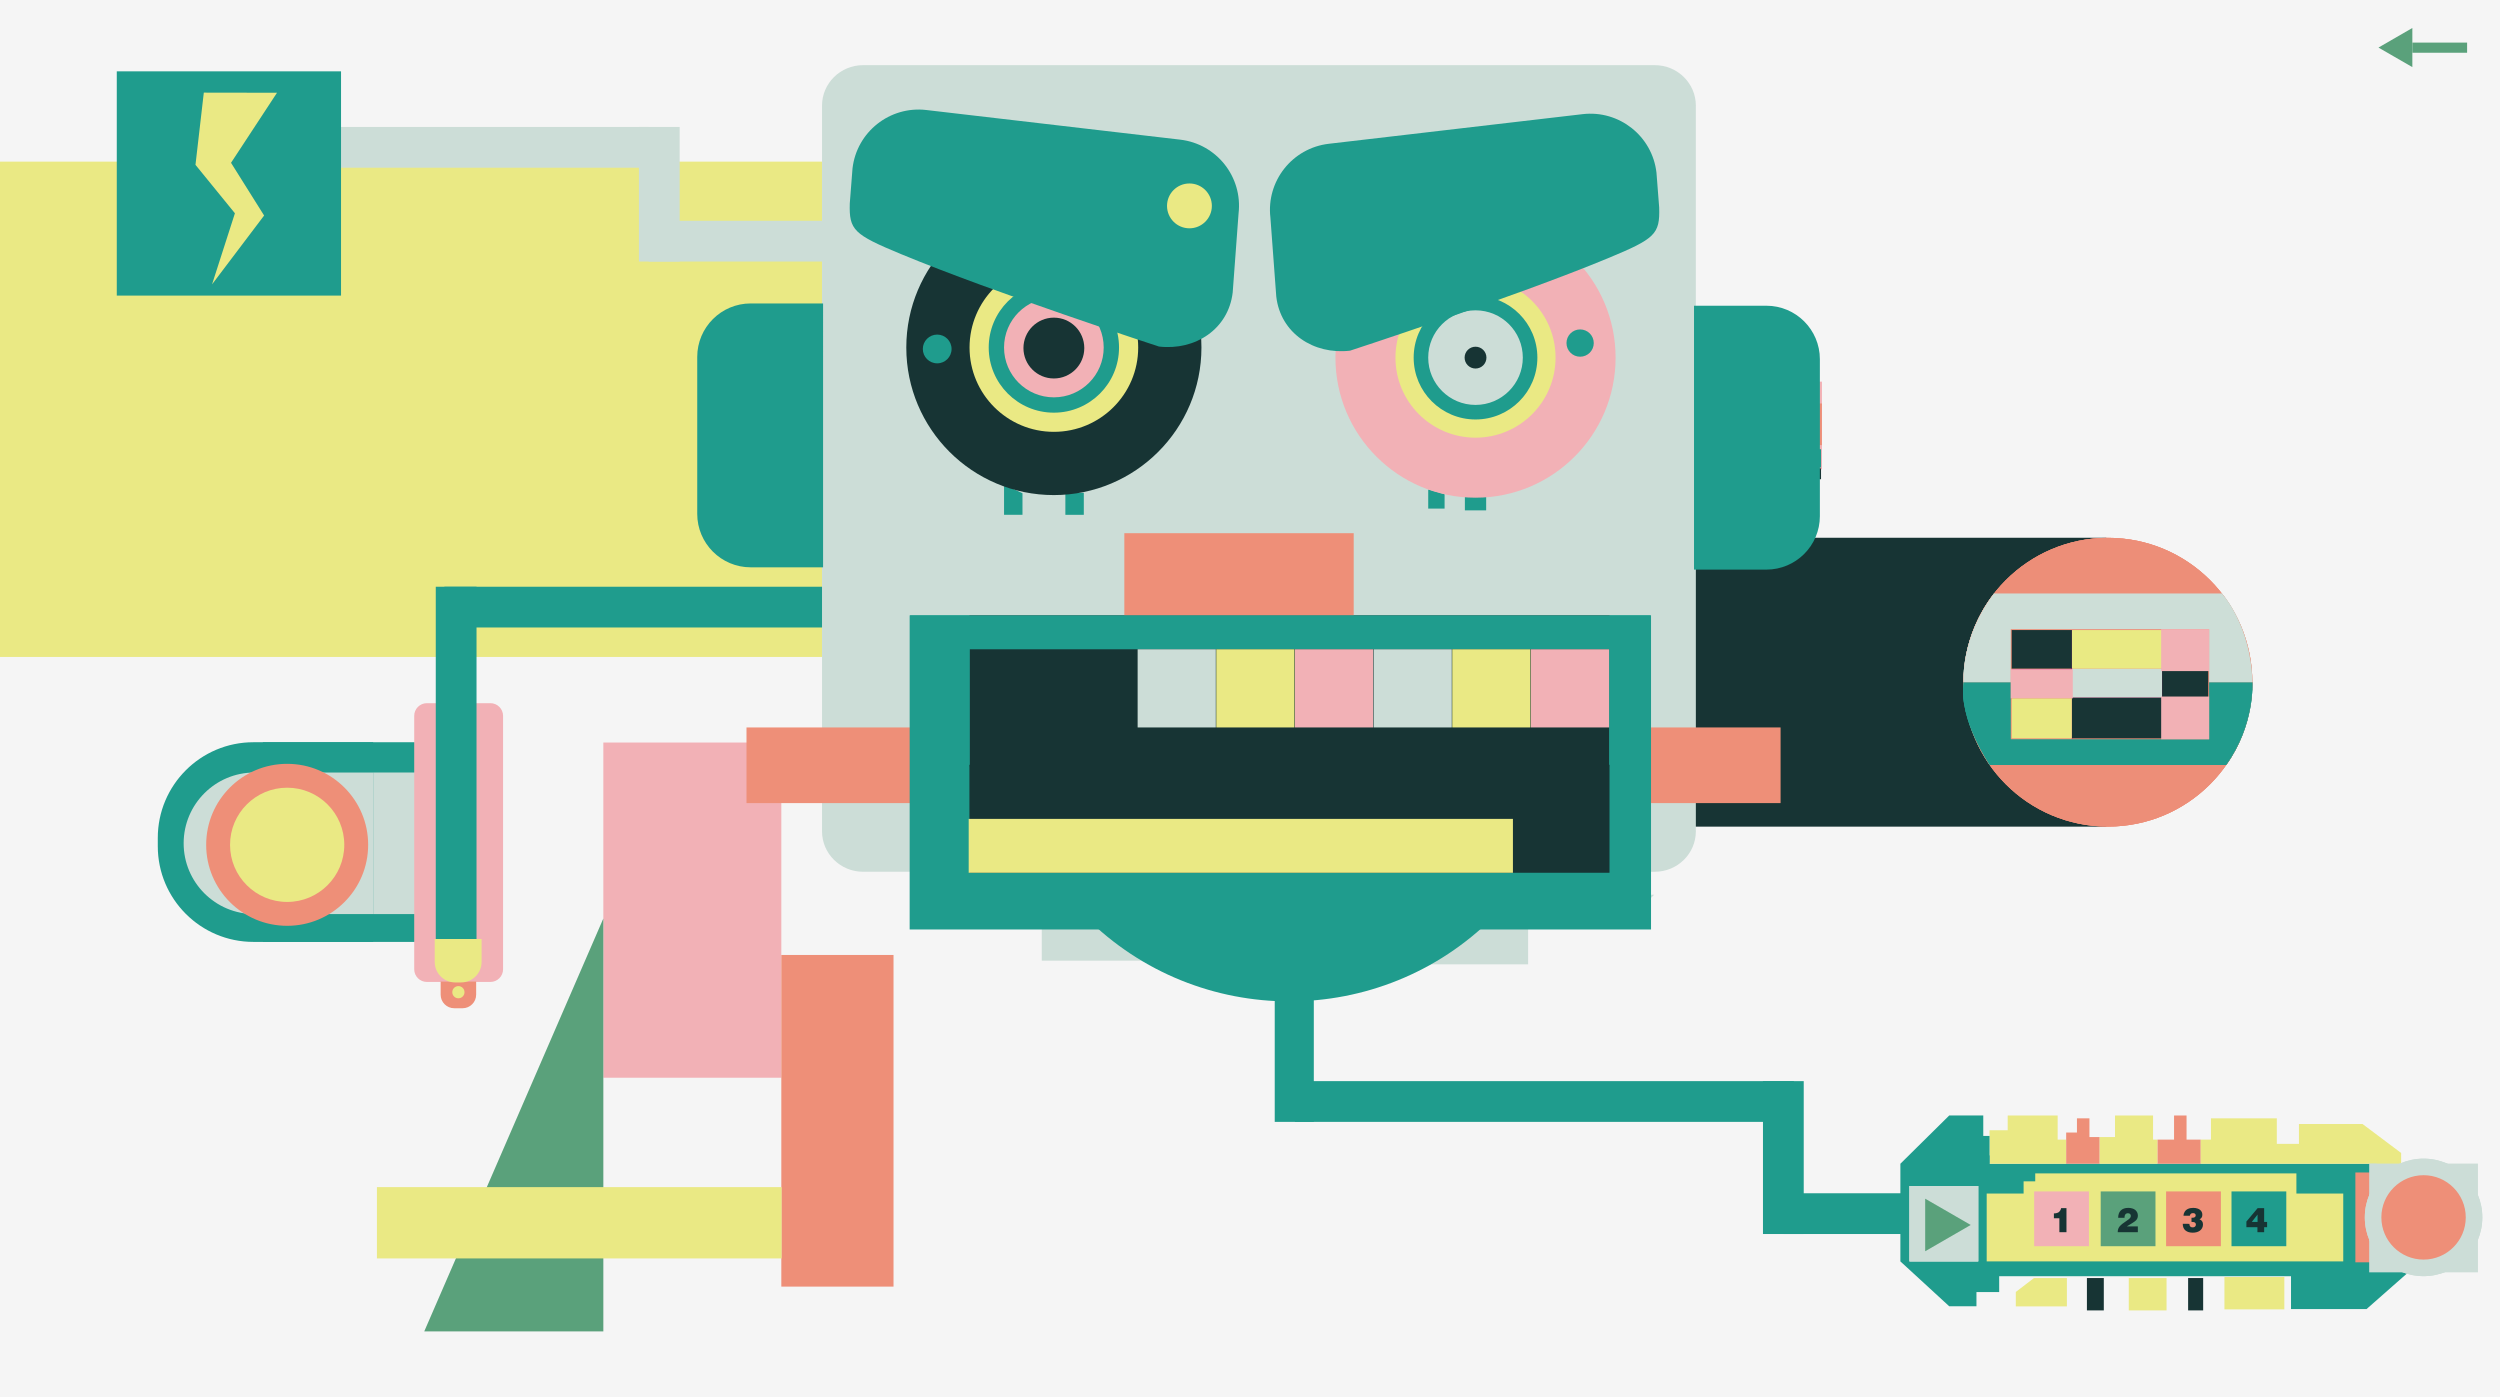 <?xml version="1.0" encoding="utf-8"?>
<!-- Generator: Adobe Illustrator 15.0.0, SVG Export Plug-In . SVG Version: 6.00 Build 0)  -->
<!DOCTYPE svg PUBLIC "-//W3C//DTD SVG 1.1//EN" "http://www.w3.org/Graphics/SVG/1.1/DTD/svg11.dtd">
<svg version="1.1" xmlns="http://www.w3.org/2000/svg" xmlns:xlink="http://www.w3.org/1999/xlink" x="0px" y="0px" width="1360px"
	 height="760px" viewBox="0 0 1360 760" enable-background="new 0 0 1360 760" xml:space="preserve" >
<g id="bg">
	<rect y="-0.017" fill="#F5F5F5" width="1360" height="760.017"/>
</g>
<polygon fill="#EAE984" points="1106.48,695.255 1096.593,702.822 1096.593,710.698 1124.393,710.698 1124.393,695.255 "/>
<rect x="1135.281" y="695.255" fill="#173434" width="9.189" height="17.605"/>
<polygon fill="#EAE984" points="1158.056,695.255 1158.056,712.86 1176.279,712.86 1178.6,712.86 1178.6,695.255 "/>
<rect x="1190.336" y="695.255" fill="#173434" width="8.186" height="17.605"/>
<rect x="1210.103" y="694.695" fill="#EAE984" width="32.585" height="17.605"/>
<rect x="970.142" y="649.136" fill="#1F9C8D" width="65.665" height="22.168"/>
<rect x="959.058" y="588.136" fill="#1F9C8D" width="22.168" height="83.168"/>
<rect x="704.452" y="588.135" fill="#1F9C8D" width="271.425" height="22.168"/>
<rect x="693.452" y="522.625" fill="#1F9C8D" width="21.261" height="87.678"/>
<rect y="87.924" fill="#EAE984" width="447.179" height="269.451"/>
<rect id="drum2" x="328.214" y="403.938" fill="#F2B1B6" width="96.826" height="182.345"/>
<g id="disk" >
    <animateMotion id="diskMoveOut" repeatCount="1" path="m 0 0 L -280 0"  begin="indefinite" dur="2" fill="freeze" />
    <animateMotion id="diskMoveIn" repeatCount="1" path="m -280 0 L 0 0"  begin="indefinite" dur="2" fill="freeze" />

    <svg x="438.448" y="226.992" >
        <g id="new_left_ear_pump">
            <rect x="132.642" y="-22.992" fill="#EE8F78" stroke="#EE8F78" width="95.058" height="54.963"/>
            <g id="color_will">
                <rect x="0" y="16.553" fill="#1F9C8D" width="133.692" height="13.111"/>
                <rect x="0" y="10.502" fill="#EAE984" width="133.692" height="6.051"/>
                <rect x="0" y="-10.676" fill="#F2B1B6" width="133.692" height="21.178"/>
                <rect x="0" y="-20.256" fill="#5AA17B" width="133.692" height="9.58"/>
            </g>
        </g>
        <g id="pumpWheel">
            <animateTransform id="pumpWheelRotate" attributeName="transform" attributeType="XML"
                        repeatCount="indefinite" type="rotate" from="0 0 0" to="360 0 0" begin="indefinite" dur="2"
                        additive="replace" fill="freeze" />

            <ellipse fill="#173434" cx="0" cy="0" rx="54.691" ry="54.457"/>
            <circle fill="#EE8F78" stroke="#EE8F78" cx="31.258" cy="21.04" r="4.487"/>
            <ellipse fill="#1F9C8D" cx="0" cy="0" rx="15.447" ry="15.379"/>
        </g>
    </svg>
</g>

<rect x="115.61" y="69.067" fill="#CCDDD7" width="237.305" height="22.168"/>
<rect x="347.567" y="69.067" fill="#CCDDD7" width="22.168" height="73.209"/>
<rect x="352.916" y="120.109" fill="#CCDDD7" width="95.082" height="22.168"/>
<rect id="drum1" x="425.041" y="519.503" fill="#EE8F78" width="61.034" height="180.413"/>
<polygon id="drum3" fill="#5AA17B" points="328.214,499.657 230.792,724.273 328.214,724.273 "/>
<rect id="drum4" x="205.044" y="645.792" fill="#EAE984" width="220.144" height="38.791"/>
<rect x="142.997" y="403.771" fill="#1F9C8D" width="127.186" height="108.629"/>
<rect x="142.864" y="420.245" fill="#CCDDD7" width="127.452" height="77.016"/>
<path fill="#F2B1B6" d="M225.33,389.429c0-3.814,3.092-6.906,6.906-6.906h34.527c3.814,0,6.906,3.092,6.906,6.906v137.844
	c0,3.814-3.092,6.906-6.906,6.906h-34.527c-3.814,0-6.906-3.092-6.906-6.906V389.429z"/>
<rect x="241.744" y="319.183" fill="#1F9C8D" width="210.67" height="22.168"/>
<rect x="237.058" y="319.183" fill="#1F9C8D" width="22.168" height="193.216"/>
<path fill="#EE8F78" stroke="#EE8F78" d="M240.205,541.085c0,3.812,3.09,6.904,6.904,6.904h4.516c3.812,0,6.906-3.092,6.906-6.904
	v-6.641h-18.326V541.085z"/>
<circle fill="#EAE984" cx="249.367" cy="539.755" r="3.32"/>
<path fill="#EAE984" d="M236.486,523.29c0,6.16,4.994,11.154,11.154,11.154h3.188c6.16,0,11.154-4.994,11.154-11.154v-12.484
	h-25.496V523.29z"/>
<g id="rightEarColors">
    <animateMotion id="rightEarFly" repeatCount="1" path="m 0 0 L 800 0"  begin="indefinite" dur="1" fill="freeze" />

	<rect x="600" y="208.112" fill="#F2B1B5" stroke="#F2B1B5" width="390.643" height="11.883"/>
	<rect x="600" y="219.994" fill="#ED8E78" stroke="#ED8E78" width="390.643" height="22.646"/>
	<rect x="600" y="242.641" fill="#F2B1B5" stroke="#F2B1B5" width="390.643" height="12.158"/>
	<rect x="600" y="254.799" fill="#183535" width="390.643" height="5.903"/>
	<rect x="600" y="244.379" fill="#209B8C" width="390.643" height="9.943"/>
</g>
<rect id="new_giff_hand" x="814.51" y="292.543" fill="#173434" width="331.358" height="157.153"/>
<rect x="1071.422" y="633.077" fill="#1F9C8D" width="224.544" height="61.181"/>
<polygon fill="#EAE984" points="1107.17,642.651 1100.837,642.651 1100.837,649.292 1080.76,649.292 1080.76,686.199
	1274.726,686.199 1274.726,649.292 1249.246,649.292 1249.246,638.327 1107.17,638.327 "/>
<rect x="1281.824" y="638.327" fill="#EE8F78" stroke="#EE8F78" width="11.123" height="47.872"/>
<polygon fill="#EAE984" points="1082.301,633.077 1082.301,614.859 1092.185,614.859 1092.185,606.829 1119.369,606.829
	1119.369,619.952 1124.002,619.952 1124.002,633.077 "/>
<polygon fill="#EE8F78" points="1124.002,633.077 1124.002,616.097 1129.865,616.097 1129.865,608.373 1136.661,608.373
	1136.661,618.565 1142.226,618.565 1142.226,633.077 "/>
<polygon fill="#EAE984" points="1142.226,633.077 1142.226,618.565 1150.564,618.565 1150.564,606.829 1171.257,606.829
	1171.257,619.952 1173.729,619.952 1173.729,633.077 "/>
<polygon fill="#EE8F78" points="1173.729,633.077 1173.729,619.952 1182.685,619.952 1182.685,606.829 1189.481,606.829
	1189.481,619.952 1197.201,619.952 1197.201,633.077 "/>
<polygon fill="#EAE984" points="1197.201,633.077 1197.201,619.952 1202.756,619.952 1202.756,608.373 1238.585,608.373
	1238.585,622.271 1250.63,622.271 1250.63,611.461 1285.222,611.461 1306.226,627.213 1306.226,638.327 1292.947,654.085
	1292.947,633.077 "/>
<polygon fill="#1F9C8D" points="1246.311,693 1246.311,712.146 1287.386,712.146 1310.547,691.762 1310.547,683.116
	1292.947,677.244 1292.947,693 "/>
<polygon fill="#1F9C8D" points="1087.553,693 1087.553,702.885 1075.193,702.885 1075.193,710.605 1060.371,710.605
	1033.807,686.199 1033.807,633.077 1060.371,606.829 1078.9,606.829 1078.9,617.948 1082.301,617.948 1082.301,633.077
	1072.422,633.077 1072.422,693 "/>
<circle fill="#F2B1B6" stroke="#F2B1B6" cx="1318.42" cy="662.264" r="31.036"/>
<g id="track1">
	<rect id="pinkButton" x="1106.582" y="648.136" fill="#F2B1B6" width="29.806" height="29.806"/>
	<g>
		<path fill="#173434" d="M1120.297,670.304v-7.575h-2.98v-2.624c0.618-0.019,1.181-0.095,1.631-0.225
			c0.469-0.15,0.845-0.319,1.106-0.525c0.243-0.206,0.469-0.469,0.656-0.769c0.28-0.45,0.45-0.9,0.525-1.35h2.925v13.067H1120.297z"
			/>
	</g>
</g>
<g id="track2">
	<rect id="greenButton" x="1142.776" y="648.136" fill="#5AA17B" width="29.805" height="29.806"/>
	<g>
		<path fill="#173434" d="M1152.282,662.485c0-1.725,0.47-3.056,1.425-3.993c0.957-0.938,2.306-1.406,4.05-1.406
			c0.787,0,1.519,0.093,2.176,0.3c0.675,0.188,1.219,0.469,1.649,0.824c0.431,0.376,0.787,0.807,1.031,1.313
			c0.263,0.507,0.394,1.105,0.394,1.781c0,0.525-0.094,1.013-0.263,1.424c-0.188,0.413-0.432,0.788-0.749,1.126
			c-0.338,0.355-0.976,0.824-1.914,1.425c-0.148,0.112-1.199,0.75-3.131,1.895h6.037v3.13h-10.949c0-0.638,0.075-1.181,0.244-1.688
			c0.169-0.487,0.412-0.956,0.73-1.368c0.338-0.432,0.825-0.9,1.481-1.443c0.525-0.413,1.294-0.976,2.345-1.669
			c1.05-0.712,1.705-1.219,1.949-1.575c0.244-0.338,0.375-0.713,0.375-1.106c0-0.431-0.131-0.788-0.412-1.05
			c-0.282-0.281-0.676-0.412-1.163-0.412c-0.45,0-0.807,0.112-1.106,0.338c-0.28,0.225-0.486,0.543-0.6,0.918
			c-0.094,0.281-0.149,0.712-0.149,1.237H1152.282z"/>
	</g>
</g>
<g id="track3">
	<rect id="redButton" x="1178.356" y="648.136" fill="#EE8F78" width="29.805" height="29.806"/>
	<g>
		<path fill="#173434" d="M1191.014,665.767c0,0.638,0.169,1.106,0.488,1.443c0.317,0.338,0.769,0.487,1.33,0.487
			c0.544,0,0.957-0.131,1.275-0.431c0.3-0.281,0.45-0.656,0.45-1.088c0-0.281-0.057-0.507-0.188-0.73
			c-0.112-0.207-0.28-0.357-0.468-0.45c-0.188-0.112-0.45-0.188-0.807-0.225c-0.15-0.038-0.469-0.038-0.918-0.038v-2.269h0.318
			c0.731,0,1.236-0.112,1.537-0.356c0.281-0.263,0.432-0.562,0.432-0.956c0-0.355-0.131-0.637-0.375-0.882
			c-0.262-0.225-0.638-0.337-1.126-0.337c-0.562,0-0.974,0.15-1.236,0.45s-0.413,0.619-0.45,0.976h-3.469
			c0-0.695,0.207-1.407,0.619-2.1c0.412-0.695,1.013-1.238,1.818-1.613c0.824-0.375,1.781-0.562,2.868-0.562
			c0.919,0,1.744,0.131,2.494,0.412c0.431,0.169,0.843,0.375,1.219,0.676c0.374,0.299,0.675,0.655,0.9,1.105
			c0.225,0.432,0.337,0.956,0.337,1.575c0,0.581-0.112,1.068-0.356,1.463c-0.244,0.394-0.638,0.73-1.162,0.993
			c0.562,0.188,1.012,0.524,1.368,1.012c0.338,0.488,0.507,1.069,0.507,1.763c0,0.731-0.15,1.388-0.469,1.987
			c-0.319,0.601-0.731,1.088-1.275,1.463c-0.524,0.356-1.125,0.638-1.8,0.807s-1.369,0.243-2.044,0.243
			c-1.649,0-2.962-0.394-3.956-1.219c-0.975-0.806-1.462-2.006-1.462-3.6H1191.014z"/>
	</g>
</g>
<g id="track4">
	<rect id="blueButton" x="1213.936" y="648.136" fill="#1F9C8D" width="29.806" height="29.806"/>
	<g>
		<path fill="#173434" d="M1231.696,657.236v7.499h1.611v2.85h-1.611v2.719h-3.657v-2.719h-5.999v-3.074l6.111-7.274H1231.696z
			 M1228.114,664.735v-3.993l-3.15,3.993H1228.114z"/>
	</g>
</g>
<g id="stopPlaying">
	<rect x="1038.745" y="645.192" fill="#CCDDD7" width="37.42" height="41.007"/>
	<rect x="1046.702" y="653.912" fill="#5AA17B" width="21.506" height="23.567"/>
</g>
<g id="stopRecording">
	<g>
		<rect x="1288.84" y="632.989" fill="#CCDDD7" width="59.162" height="59.162"/>
		<rect x="1299.002" y="643.151" fill="#5AA17B" width="38.838" height="38.838"/>
	</g>
</g>
<g id="playDisabled">
	<rect x="1038.745" y="645.192" fill="#CCDDD7" width="37.42" height="41.007"/>
	<polygon fill="#5AA17B" points="1047.299,652.085 1072.061,666.382 1047.299,680.68 	"/>
</g>
<g id="playEnabled">
	<rect x="1038.745" y="645.192" fill="#CCDDD7" width="37.42" height="41.007"/>
	<polygon fill="#5AA17B" points="1047.299,652.085 1072.061,666.382 1047.299,680.68 	"/>
</g>

<rect x="1067.392" y="628.544" fill="#1F9C8D" width="14.909" height="7.125"/>
<g id="recordDisabled">
	<circle fill="#CCDDD7" cx="1318.42" cy="662.265" r="31.963"/>
	<path fill="#EE8F78" stroke="#EE8F78" d="M1340.876,662.265c0,12.401-10.054,22.453-22.456,22.453
		c-12.401,0-22.454-10.052-22.454-22.453c0-12.403,10.053-22.457,22.454-22.457C1330.822,639.808,1340.876,649.861,1340.876,662.265
		z"/>
</g>
<g id="recordEnabled">
	<circle fill="#CCDDD7" cx="1318.42" cy="662.265" r="31.963"/>
	<path fill="#EE8F78" stroke="#EE8F78" d="M1340.876,662.265c0,12.401-10.054,22.453-22.456,22.453
		c-12.401,0-22.454-10.052-22.454-22.453c0-12.403,10.053-22.457,22.454-22.457C1330.822,639.808,1340.876,649.861,1340.876,662.265
		z"/>
</g>
<g id="bgPump1" display="none">
	<rect y="-0.017" display="inline" opacity="0.49" fill="#CCDDD7" enable-background="new    " width="1366" height="769.553"/>
</g>
<g id="bgPump2" display="none">
	<rect y="-0.017" display="inline" opacity="0.5" fill="#EAE984" enable-background="new    " width="1366" height="769.553"/>
</g>
<g id="bgPump3" display="none">
	<rect y="-0.017" display="inline" opacity="0.5" fill="#EE8F78" enable-background="new    " width="1366" height="769.553"/>
</g>
<g id="bgPump4" display="none">
	<rect y="-0.017" display="inline" opacity="0.5" fill="#173434" enable-background="new    " width="1366" height="769.553"/>
</g>
<g id="bgStripes1" display="none">
	<rect y="-1.329" display="inline" fill="#5AA17B" width="1366" height="86.695"/>
	<rect y="85.366" display="inline" fill="#F2B1B6" width="1366" height="163.772"/>
	<rect y="249.139" display="inline" fill="#173434" width="1366" height="74.917"/>
	<rect y="324.055" display="inline" fill="#EAE984" width="1366" height="167.404"/>
	<rect y="491.459" display="inline" fill="#EE8F78" width="1366" height="194.303"/>
	<rect y="685.762" display="inline" fill="#EAE984" width="1366" height="81.825"/>
</g>
<g id="bgStripes2" display="none">
	<rect y="0.573" display="inline" fill="#EAE984" width="1366" height="84.793"/>
	<rect y="85.366" display="inline" fill="#F2B1B6" width="1366" height="163.772"/>
	<rect y="249.139" display="inline" fill="#CCDDD7" width="1366" height="74.917"/>
	<rect y="324.055" display="inline" fill="#EAE984" width="1366" height="167.404"/>
	<rect y="491.459" display="inline" fill="#5AA17B" width="1366" height="194.303"/>
	<rect y="685.762" display="inline" fill="#EE8F78" width="1366" height="83.774"/>
</g>
<g id="bgStripes3" display="none">
	<rect y="-1.329" display="inline" fill="#F2B1B6" width="1364.979" height="86.695"/>
	<rect y="85.366" display="inline" fill="#5AA17B" width="1366" height="163.772"/>
	<rect y="249.139" display="inline" fill="#CCDDD7" width="1366" height="74.917"/>
	<rect y="324.055" display="inline" fill="#EE8F78" width="1366" height="167.404"/>
	<rect y="491.459" display="inline" fill="#EAE984" width="1366" height="194.303"/>
	<rect y="685.762" display="inline" fill="#1F9C8D" width="1364.979" height="82.238"/>
</g>
<g id="bgStripes4" display="none">
	<rect display="inline" fill="#EE8F78" width="1363.96" height="85.366"/>
	<rect y="85.366" display="inline" fill="#5AA17B" width="1364.979" height="163.772"/>
	<rect y="249.139" display="inline" fill="#F2B1B6" width="1364.979" height="74.917"/>
	<rect y="324.055" display="inline" fill="#EAE984" width="1364.979" height="167.404"/>
	<rect y="491.459" display="inline" fill="#EE8F78" width="1364.979" height="194.303"/>
	<rect y="685.762" display="inline" fill="#CCDDD7" width="1363.96" height="83.774"/>
</g>
<g id="bgCoop3" display="none">
	<g display="inline">
		<circle fill="#173434" cx="263.888" cy="15.273" r="26"/>
		<circle fill="#173434" cx="382.789" cy="15.273" r="26"/>
		<circle fill="#173434" cx="501.69" cy="15.273" r="26"/>
		<circle fill="#173434" cx="620.592" cy="15.273" r="26"/>
		<circle fill="#173434" cx="739.493" cy="15.273" r="26"/>
		<circle fill="#173434" cx="858.396" cy="15.273" r="26"/>
		<circle fill="#173434" cx="977.296" cy="15.273" r="26"/>
		<circle fill="#173434" cx="1096.198" cy="15.273" r="26"/>
		<circle fill="#173434" cx="1215.099" cy="15.273" r="26"/>
		<circle fill="#173434" cx="1334" cy="15.273" r="26"/>
		<circle fill="#173434" cx="1334" cy="120.564" r="26"/>
		<circle fill="#173434" cx="1334" cy="225.855" r="26"/>
		<circle fill="#173434" cx="1334" cy="331.147" r="26"/>
		<circle fill="#173434" cx="1334" cy="436.44" r="26"/>
		<circle fill="#173434" cx="1334" cy="541.731" r="26"/>
		<circle fill="#173434" cx="1334" cy="647.021" r="26"/>
		<circle fill="#173434" cx="1334" cy="752.312" r="26"/>
		<circle fill="#173434" cx="1215.098" cy="120.564" r="26"/>
		<circle fill="#173434" cx="1215.098" cy="225.856" r="26"/>
		<circle fill="#173434" cx="1215.098" cy="331.147" r="26"/>
		<circle fill="#173434" cx="1215.098" cy="436.44" r="26"/>
		<circle fill="#173434" cx="1215.098" cy="541.731" r="26"/>
		<circle fill="#173434" cx="1215.098" cy="647.021" r="26"/>
		<circle fill="#173434" cx="1215.098" cy="752.312" r="26"/>
		<circle fill="#173434" cx="1096.196" cy="120.565" r="26"/>
		<circle fill="#173434" cx="1096.196" cy="225.857" r="26"/>
		<circle fill="#173434" cx="1096.196" cy="331.148" r="26"/>
		<circle fill="#173434" cx="1096.196" cy="436.44" r="26"/>
		<circle fill="#173434" cx="1096.196" cy="541.731" r="26"/>
		<circle fill="#173434" cx="1096.196" cy="647.021" r="26"/>
		<circle fill="#173434" cx="1096.196" cy="752.312" r="26"/>
		<circle fill="#173434" cx="977.293" cy="120.566" r="26"/>
		<circle fill="#173434" cx="977.293" cy="225.857" r="26"/>
		<circle fill="#173434" cx="977.293" cy="331.149" r="26"/>
		<circle fill="#173434" cx="977.293" cy="436.44" r="26"/>
		<circle fill="#173434" cx="977.293" cy="541.731" r="26"/>
		<circle fill="#173434" cx="977.293" cy="647.021" r="26"/>
		<circle fill="#173434" cx="977.293" cy="752.312" r="26"/>
		<circle fill="#173434" cx="858.391" cy="120.566" r="26"/>
		<circle fill="#173434" cx="858.391" cy="225.857" r="26"/>
		<circle fill="#173434" cx="858.391" cy="331.149" r="26"/>
		<circle fill="#173434" cx="858.391" cy="436.44" r="26"/>
		<circle fill="#173434" cx="858.391" cy="541.731" r="26"/>
		<circle fill="#173434" cx="858.391" cy="647.021" r="26"/>
		<circle fill="#173434" cx="858.391" cy="752.312" r="26"/>
		<circle fill="#173434" cx="739.489" cy="120.566" r="26"/>
		<circle fill="#173434" cx="739.489" cy="225.858" r="26"/>
		<circle fill="#173434" cx="739.489" cy="331.149" r="26"/>
		<circle fill="#173434" cx="739.489" cy="436.44" r="26"/>
		<circle fill="#173434" cx="739.489" cy="541.731" r="26"/>
		<circle fill="#173434" cx="739.489" cy="647.021" r="26"/>
		<circle fill="#173434" cx="739.489" cy="752.312" r="26"/>
		<circle fill="#173434" cx="620.586" cy="120.567" r="26"/>
		<circle fill="#173434" cx="620.586" cy="225.859" r="26"/>
		<circle fill="#173434" cx="620.586" cy="331.15" r="26"/>
		<circle fill="#173434" cx="620.586" cy="436.44" r="26"/>
		<circle fill="#173434" cx="620.586" cy="541.731" r="26"/>
		<circle fill="#173434" cx="620.586" cy="647.021" r="26"/>
		<circle fill="#173434" cx="620.586" cy="752.312" r="26"/>
		<circle fill="#173434" cx="501.684" cy="120.568" r="26"/>
		<circle fill="#173434" cx="501.684" cy="225.859" r="26"/>
		<circle fill="#173434" cx="501.684" cy="331.151" r="26"/>
		<circle fill="#173434" cx="501.684" cy="436.44" r="26"/>
		<circle fill="#173434" cx="501.684" cy="541.731" r="26"/>
		<circle fill="#173434" cx="501.684" cy="647.021" r="26"/>
		<circle fill="#173434" cx="501.684" cy="752.312" r="26"/>
		<circle fill="#173434" cx="382.782" cy="120.568" r="26"/>
		<circle fill="#173434" cx="382.782" cy="225.859" r="26"/>
		<circle fill="#173434" cx="382.782" cy="331.151" r="26"/>
		<circle fill="#173434" cx="382.782" cy="436.44" r="26"/>
		<circle fill="#173434" cx="382.782" cy="541.731" r="26"/>
		<circle fill="#173434" cx="382.782" cy="647.021" r="26"/>
		<circle fill="#173434" cx="382.782" cy="752.312" r="26"/>
		<circle fill="#173434" cx="263.879" cy="120.568" r="26"/>
		<circle fill="#173434" cx="263.879" cy="225.86" r="26"/>
		<circle fill="#173434" cx="263.879" cy="331.151" r="26"/>
		<circle fill="#173434" cx="263.879" cy="436.44" r="26"/>
		<circle fill="#173434" cx="263.879" cy="541.731" r="26"/>
		<circle fill="#173434" cx="263.879" cy="647.021" r="26"/>
		<circle fill="#173434" cx="263.879" cy="752.312" r="26"/>
	</g>
	<g display="inline">
		<circle fill="#173434" cx="31.489" cy="15" r="26"/>
		<circle fill="#173434" cx="150.391" cy="15" r="26"/>
		<circle fill="#173434" cx="150.391" cy="120.292" r="26"/>
		<circle fill="#173434" cx="150.391" cy="225.583" r="26"/>
		<circle fill="#173434" cx="150.391" cy="330.875" r="26"/>
		<circle fill="#173434" cx="150.391" cy="436.167" r="26"/>
		<circle fill="#173434" cx="150.391" cy="541.458" r="26"/>
		<circle fill="#173434" cx="150.391" cy="646.749" r="26"/>
		<circle fill="#173434" cx="150.391" cy="752.04" r="26"/>
		<circle fill="#173434" cx="31.488" cy="120.292" r="26"/>
		<circle fill="#173434" cx="31.488" cy="225.583" r="26"/>
		<circle fill="#173434" cx="31.488" cy="330.875" r="26"/>
		<circle fill="#173434" cx="31.488" cy="436.167" r="26"/>
		<circle fill="#173434" cx="31.488" cy="541.458" r="26"/>
		<circle fill="#173434" cx="31.488" cy="646.749" r="26"/>
		<circle fill="#173434" cx="31.488" cy="752.04" r="26"/>
	</g>
</g>
<g id="bgCoop2" display="none">
	<g display="inline">
		<circle fill="#EAE984" cx="263.888" cy="15.273" r="16"/>
		<circle fill="#EAE984" cx="382.789" cy="15.273" r="16"/>
		<circle fill="#EAE984" cx="501.69" cy="15.273" r="16"/>
		<circle fill="#EAE984" cx="620.592" cy="15.273" r="16"/>
		<circle fill="#EAE984" cx="739.493" cy="15.273" r="16"/>
		<circle fill="#EAE984" cx="858.396" cy="15.273" r="16"/>
		<circle fill="#EAE984" cx="977.296" cy="15.273" r="16"/>
		<circle fill="#EAE984" cx="1096.198" cy="15.273" r="16"/>
		<circle fill="#EAE984" cx="1215.099" cy="15.273" r="16"/>
		<circle fill="#EAE984" cx="1334" cy="15.273" r="16"/>
		<circle fill="#EAE984" cx="1334" cy="120.564" r="16"/>
		<circle fill="#EAE984" cx="1334" cy="225.855" r="16"/>
		<circle fill="#EAE984" cx="1334" cy="331.147" r="16"/>
		<circle fill="#EAE984" cx="1334" cy="436.44" r="16"/>
		<circle fill="#EAE984" cx="1334" cy="541.731" r="16"/>
		<circle fill="#EAE984" cx="1334" cy="647.021" r="16"/>
		<circle fill="#EAE984" cx="1334" cy="752.312" r="16"/>
		<circle fill="#EAE984" cx="1215.098" cy="120.564" r="16"/>
		<circle fill="#EAE984" cx="1215.098" cy="225.856" r="16"/>
		<circle fill="#EAE984" cx="1215.098" cy="331.147" r="16"/>
		<circle fill="#EAE984" cx="1215.098" cy="436.44" r="16"/>
		<circle fill="#EAE984" cx="1215.098" cy="541.731" r="16"/>
		<circle fill="#EAE984" cx="1215.098" cy="647.021" r="16"/>
		<circle fill="#EAE984" cx="1215.098" cy="752.312" r="16"/>
		<circle fill="#EAE984" cx="1096.196" cy="120.565" r="16"/>
		<circle fill="#EAE984" cx="1096.196" cy="225.857" r="16"/>
		<circle fill="#EAE984" cx="1096.196" cy="331.148" r="16"/>
		<circle fill="#EAE984" cx="1096.196" cy="436.44" r="16"/>
		<circle fill="#EAE984" cx="1096.196" cy="541.731" r="16"/>
		<circle fill="#EAE984" cx="1096.196" cy="647.021" r="16"/>
		<circle fill="#EAE984" cx="1096.196" cy="752.312" r="16"/>
		<circle fill="#EAE984" cx="977.293" cy="120.566" r="16"/>
		<circle fill="#EAE984" cx="977.293" cy="225.857" r="16"/>
		<circle fill="#EAE984" cx="977.293" cy="331.149" r="16"/>
		<circle fill="#EAE984" cx="977.293" cy="436.44" r="16"/>
		<circle fill="#EAE984" cx="977.293" cy="541.731" r="16"/>
		<circle fill="#EAE984" cx="977.293" cy="647.021" r="16"/>
		<circle fill="#EAE984" cx="977.293" cy="752.312" r="16"/>
		<circle fill="#EAE984" cx="858.391" cy="120.566" r="16"/>
		<circle fill="#EAE984" cx="858.391" cy="225.857" r="16"/>
		<circle fill="#EAE984" cx="858.391" cy="331.149" r="16"/>
		<circle fill="#EAE984" cx="858.391" cy="436.44" r="16"/>
		<circle fill="#EAE984" cx="858.391" cy="541.731" r="16"/>
		<circle fill="#EAE984" cx="858.391" cy="647.021" r="16"/>
		<circle fill="#EAE984" cx="858.391" cy="752.312" r="16"/>
		<circle fill="#EAE984" cx="739.489" cy="120.566" r="16"/>
		<circle fill="#EAE984" cx="739.489" cy="225.858" r="16"/>
		<circle fill="#EAE984" cx="739.489" cy="331.149" r="16"/>
		<circle fill="#EAE984" cx="739.489" cy="436.44" r="16"/>
		<circle fill="#EAE984" cx="739.489" cy="541.731" r="16"/>
		<circle fill="#EAE984" cx="739.489" cy="647.021" r="16"/>
		<circle fill="#EAE984" cx="739.489" cy="752.312" r="16"/>
		<circle fill="#EAE984" cx="620.586" cy="120.567" r="16"/>
		<circle fill="#EAE984" cx="620.586" cy="225.859" r="16"/>
		<circle fill="#EAE984" cx="620.586" cy="331.15" r="16"/>
		<circle fill="#EAE984" cx="620.586" cy="436.44" r="16"/>
		<circle fill="#EAE984" cx="620.586" cy="541.731" r="16"/>
		<circle fill="#EAE984" cx="620.586" cy="647.021" r="16"/>
		<circle fill="#EAE984" cx="620.586" cy="752.312" r="16"/>
		<circle fill="#EAE984" cx="501.684" cy="120.568" r="16"/>
		<circle fill="#EAE984" cx="501.684" cy="225.859" r="16"/>
		<circle fill="#EAE984" cx="501.684" cy="331.151" r="16"/>
		<circle fill="#EAE984" cx="501.684" cy="436.44" r="16"/>
		<circle fill="#EAE984" cx="501.684" cy="541.731" r="16"/>
		<circle fill="#EAE984" cx="501.684" cy="647.021" r="16"/>
		<circle fill="#EAE984" cx="501.684" cy="752.312" r="16"/>
		<circle fill="#EAE984" cx="382.782" cy="120.568" r="16"/>
		<circle fill="#EAE984" cx="382.782" cy="225.859" r="16"/>
		<circle fill="#EAE984" cx="382.782" cy="331.151" r="16"/>
		<circle fill="#EAE984" cx="382.782" cy="436.44" r="16"/>
		<circle fill="#EAE984" cx="382.782" cy="541.731" r="16"/>
		<circle fill="#EAE984" cx="382.782" cy="647.021" r="16"/>
		<circle fill="#EAE984" cx="382.782" cy="752.312" r="16"/>
		<circle fill="#EAE984" cx="263.879" cy="120.568" r="16"/>
		<circle fill="#EAE984" cx="263.879" cy="225.86" r="16"/>
		<circle fill="#EAE984" cx="263.879" cy="331.151" r="16"/>
		<circle fill="#EAE984" cx="263.879" cy="436.44" r="16"/>
		<circle fill="#EAE984" cx="263.879" cy="541.731" r="16"/>
		<circle fill="#EAE984" cx="263.879" cy="647.021" r="16"/>
		<circle fill="#EAE984" cx="263.879" cy="752.312" r="16"/>
	</g>
	<g display="inline">
		<circle fill="#EAE984" cx="31.489" cy="15" r="16"/>
		<circle fill="#EAE984" cx="150.391" cy="15" r="16"/>
		<circle fill="#EAE984" cx="150.391" cy="120.292" r="16"/>
		<circle fill="#EAE984" cx="150.391" cy="225.583" r="16"/>
		<circle fill="#EAE984" cx="150.391" cy="330.875" r="16"/>
		<circle fill="#EAE984" cx="150.391" cy="436.167" r="16"/>
		<circle fill="#EAE984" cx="150.391" cy="541.458" r="16"/>
		<circle fill="#EAE984" cx="150.391" cy="646.749" r="16"/>
		<circle fill="#EAE984" cx="150.391" cy="752.04" r="16"/>
		<circle fill="#EAE984" cx="31.488" cy="120.292" r="16"/>
		<circle fill="#EAE984" cx="31.488" cy="225.583" r="16"/>
		<circle fill="#EAE984" cx="31.488" cy="330.875" r="16"/>
		<circle fill="#EAE984" cx="31.488" cy="436.167" r="16"/>
		<circle fill="#EAE984" cx="31.488" cy="541.458" r="16"/>
		<circle fill="#EAE984" cx="31.488" cy="646.749" r="16"/>
		<circle fill="#EAE984" cx="31.488" cy="752.04" r="16"/>
	</g>
</g>
<g id="bgCoop1" display="none">
	<g display="inline">
		<circle fill="#5AA17B" cx="263.888" cy="15.273" r="8.708"/>
		<circle fill="#5AA17B" cx="382.789" cy="15.273" r="8.708"/>
		<circle fill="#5AA17B" cx="501.69" cy="15.273" r="8.708"/>
		<circle fill="#5AA17B" cx="620.592" cy="15.273" r="8.708"/>
		<circle fill="#5AA17B" cx="739.494" cy="15.273" r="8.708"/>
		<circle fill="#5AA17B" cx="858.394" cy="15.273" r="8.708"/>
		<circle fill="#5AA17B" cx="977.295" cy="15.273" r="8.708"/>
		<circle fill="#5AA17B" cx="1096.197" cy="15.273" r="8.708"/>
		<circle fill="#5AA17B" cx="1215.098" cy="15.273" r="8.708"/>
		<circle fill="#5AA17B" cx="1334" cy="15.273" r="8.708"/>
		<circle fill="#5AA17B" cx="1334" cy="120.564" r="8.708"/>
		<circle fill="#5AA17B" cx="1334" cy="225.855" r="8.708"/>
		<circle fill="#5AA17B" cx="1334" cy="331.147" r="8.708"/>
		<circle fill="#5AA17B" cx="1334" cy="436.44" r="8.708"/>
		<circle fill="#5AA17B" cx="1334" cy="541.731" r="8.708"/>
		<circle fill="#5AA17B" cx="1334" cy="647.022" r="8.708"/>
		<circle fill="#5AA17B" cx="1334" cy="752.313" r="8.708"/>
		<circle fill="#5AA17B" cx="1215.097" cy="120.564" r="8.708"/>
		<circle fill="#5AA17B" cx="1215.097" cy="225.856" r="8.708"/>
		<circle fill="#5AA17B" cx="1215.097" cy="331.147" r="8.708"/>
		<circle fill="#5AA17B" cx="1215.097" cy="436.44" r="8.708"/>
		<circle fill="#5AA17B" cx="1215.097" cy="541.731" r="8.708"/>
		<circle fill="#5AA17B" cx="1215.097" cy="647.022" r="8.708"/>
		<circle fill="#5AA17B" cx="1215.097" cy="752.313" r="8.708"/>
		<circle fill="#5AA17B" cx="1096.195" cy="120.565" r="8.708"/>
		<circle fill="#5AA17B" cx="1096.195" cy="225.857" r="8.708"/>
		<circle fill="#5AA17B" cx="1096.195" cy="331.148" r="8.708"/>
		<circle fill="#5AA17B" cx="1096.195" cy="436.44" r="8.708"/>
		<circle fill="#5AA17B" cx="1096.195" cy="541.731" r="8.708"/>
		<circle fill="#5AA17B" cx="1096.195" cy="647.022" r="8.708"/>
		<circle fill="#5AA17B" cx="1096.195" cy="752.313" r="8.708"/>
		<circle fill="#5AA17B" cx="977.292" cy="120.566" r="8.708"/>
		<circle fill="#5AA17B" cx="977.292" cy="225.857" r="8.708"/>
		<circle fill="#5AA17B" cx="977.292" cy="331.149" r="8.708"/>
		<circle fill="#5AA17B" cx="977.292" cy="436.44" r="8.708"/>
		<circle fill="#5AA17B" cx="977.292" cy="541.731" r="8.708"/>
		<circle fill="#5AA17B" cx="977.292" cy="647.022" r="8.708"/>
		<circle fill="#5AA17B" cx="977.292" cy="752.313" r="8.708"/>
		<circle fill="#5AA17B" cx="858.39" cy="120.566" r="8.708"/>
		<circle fill="#5AA17B" cx="858.39" cy="225.857" r="8.708"/>
		<circle fill="#5AA17B" cx="858.39" cy="331.149" r="8.708"/>
		<circle fill="#5AA17B" cx="858.39" cy="436.44" r="8.708"/>
		<circle fill="#5AA17B" cx="858.39" cy="541.731" r="8.708"/>
		<circle fill="#5AA17B" cx="858.39" cy="647.022" r="8.708"/>
		<circle fill="#5AA17B" cx="858.39" cy="752.313" r="8.708"/>
		<circle fill="#5AA17B" cx="739.488" cy="120.566" r="8.708"/>
		<circle fill="#5AA17B" cx="739.488" cy="225.858" r="8.708"/>
		<circle fill="#5AA17B" cx="739.488" cy="331.149" r="8.708"/>
		<circle fill="#5AA17B" cx="739.488" cy="436.44" r="8.708"/>
		<circle fill="#5AA17B" cx="739.488" cy="541.731" r="8.708"/>
		<circle fill="#5AA17B" cx="739.488" cy="647.022" r="8.708"/>
		<circle fill="#5AA17B" cx="739.488" cy="752.313" r="8.708"/>
		<circle fill="#5AA17B" cx="620.585" cy="120.567" r="8.708"/>
		<circle fill="#5AA17B" cx="620.585" cy="225.859" r="8.708"/>
		<circle fill="#5AA17B" cx="620.585" cy="331.15" r="8.708"/>
		<circle fill="#5AA17B" cx="620.585" cy="436.44" r="8.708"/>
		<circle fill="#5AA17B" cx="620.585" cy="541.731" r="8.708"/>
		<circle fill="#5AA17B" cx="620.585" cy="647.022" r="8.708"/>
		<circle fill="#5AA17B" cx="620.585" cy="752.313" r="8.708"/>
		<circle fill="#5AA17B" cx="501.683" cy="120.568" r="8.708"/>
		<circle fill="#5AA17B" cx="501.683" cy="225.859" r="8.708"/>
		<circle fill="#5AA17B" cx="501.683" cy="331.151" r="8.708"/>
		<circle fill="#5AA17B" cx="501.683" cy="436.44" r="8.708"/>
		<circle fill="#5AA17B" cx="501.683" cy="541.731" r="8.708"/>
		<circle fill="#5AA17B" cx="501.683" cy="647.022" r="8.708"/>
		<circle fill="#5AA17B" cx="501.683" cy="752.313" r="8.708"/>
		<circle fill="#5AA17B" cx="382.781" cy="120.568" r="8.708"/>
		<circle fill="#5AA17B" cx="382.781" cy="225.859" r="8.708"/>
		<circle fill="#5AA17B" cx="382.781" cy="331.151" r="8.708"/>
		<circle fill="#5AA17B" cx="382.781" cy="436.44" r="8.708"/>
		<circle fill="#5AA17B" cx="382.781" cy="541.731" r="8.708"/>
		<circle fill="#5AA17B" cx="382.781" cy="647.022" r="8.708"/>
		<circle fill="#5AA17B" cx="382.781" cy="752.313" r="8.708"/>
		<circle fill="#5AA17B" cx="263.878" cy="120.568" r="8.708"/>
		<circle fill="#5AA17B" cx="263.878" cy="225.86" r="8.708"/>
		<circle fill="#5AA17B" cx="263.878" cy="331.151" r="8.708"/>
		<circle fill="#5AA17B" cx="263.878" cy="436.44" r="8.708"/>
		<circle fill="#5AA17B" cx="263.878" cy="541.731" r="8.708"/>
		<circle fill="#5AA17B" cx="263.878" cy="647.022" r="8.708"/>
		<circle fill="#5AA17B" cx="263.878" cy="752.313" r="8.708"/>
	</g>
	<g display="inline">
		<circle fill="#5AA17B" cx="31.488" cy="15" r="8.708"/>
		<circle fill="#5AA17B" cx="150.39" cy="15" r="8.708"/>
		<circle fill="#5AA17B" cx="150.39" cy="120.292" r="8.708"/>
		<circle fill="#5AA17B" cx="150.39" cy="225.583" r="8.708"/>
		<circle fill="#5AA17B" cx="150.39" cy="330.875" r="8.708"/>
		<circle fill="#5AA17B" cx="150.39" cy="436.167" r="8.708"/>
		<circle fill="#5AA17B" cx="150.39" cy="541.458" r="8.708"/>
		<circle fill="#5AA17B" cx="150.39" cy="646.749" r="8.708"/>
		<circle fill="#5AA17B" cx="150.39" cy="752.04" r="8.708"/>
		<circle fill="#5AA17B" cx="31.487" cy="120.292" r="8.708"/>
		<circle fill="#5AA17B" cx="31.487" cy="225.583" r="8.708"/>
		<circle fill="#5AA17B" cx="31.487" cy="330.875" r="8.708"/>
		<circle fill="#5AA17B" cx="31.487" cy="436.167" r="8.708"/>
		<circle fill="#5AA17B" cx="31.487" cy="541.458" r="8.708"/>
		<circle fill="#5AA17B" cx="31.487" cy="646.749" r="8.708"/>
		<circle fill="#5AA17B" cx="31.487" cy="752.04" r="8.708"/>
	</g>
</g>
<g id="earHandle">
	<g>
		<rect x="383.359" y="187.115" fill="#1F9C8D" width="26.558" height="93.07"/>
		<rect x="409.917" y="209.668" fill="#EAE984" width="245.378" height="45.173"/>
	</g>
</g>
<g id="layer1">
	<path fill="#CCDDD7" d="M922.543,452.214c0,12.165-10.005,22.027-22.349,22.027H469.527c-12.341,0-22.349-9.862-22.349-22.027
		V57.468c0-12.165,10.008-22.026,22.349-22.026h430.668c12.344,0,22.349,9.862,22.349,22.026L922.543,452.214L922.543,452.214z"/>
	<rect x="683.536" y="190.134" fill="#1F9C8D" width="17.121" height="145.13"/>
	<path fill="#EE8F78" d="M582.521,131.696c0,0,194.538,0.689,194.43,5.024c-0.109,4.336-36.699,68.888-36.699,68.888
		s-52.518-34.195-105.393,4.06L582.521,131.696z"/>
</g>
<rect id="mot" x="406.095" y="395.731" fill="#EE8F78" width="562.54" height="41.157"/>
<g id="openMouthDown">
	<polygon fill="#CCDDD7" points="776.521,524.608 831.292,524.608 831.292,504.292 882.313,504.292 899.856,486.749
		753.089,486.749 753.089,524.608 	"/>
	<polygon fill="#CCDDD7" points="621.496,522.608 566.725,522.608 566.725,502.292 515.702,502.292 498.158,484.749
		644.926,484.749 644.926,522.608 	"/>
	<rect x="494.854" y="106.052" fill="#1F9C8D" width="403.305" height="399.584"/>
	<path fill="#1F9C8D" d="M590.465,498.778c61.309,61.311,160.705,61.311,222.013,0l12.969-12.968H577.498L590.465,498.778z"/>
	<rect x="527.369" y="124.526" fill="#173434" width="348.201" height="350.26"/>
	<g id="teethDownOpen">
		<rect x="526.965" y="445.472" fill="#EAE984" width="296.064" height="29.314"/>
	</g>
</g>
<g id="ribua">
	<rect x="485.5" y="93.856" fill="#CCDDD7" width="415.611" height="240.902"/>
</g>
<g >
	<rect id="nose" x="611.636" y="290.055" fill="#EE8F78" width="124.778" height="44.703"/>
</g>
<g id="closedMouthUp">
	<rect x="495.112" y="334.758" fill="#1F9C8D" width="402.791" height="81.297"/>
	<rect x="527.587" y="353.208" fill="#173434" width="347.756" height="63.848"/>
</g>
<g id="teethUp">
	<g id="tooth1">
		<rect x="618.872" y="353.208" fill="#CCDDD7" width="42.523" height="42.523"/>
	</g>
	<g id="tooth2">
		<rect x="661.662" y="353.208" fill="#EAE984" width="42.522" height="42.523"/>
	</g>
	<g id="tooth3">
		<rect x="704.452" y="353.208" fill="#F2B1B6" width="42.522" height="42.523"/>
	</g>
	<g id="tooth4">
		<rect x="747.241" y="353.208" fill="#CCDDD7" width="42.522" height="42.523"/>
	</g>
	<g id="tooth5">
		<rect x="790.03" y="353.208" fill="#EAE984" width="42.523" height="42.523"/>
	</g>
	<g id="tooth6">
		<rect x="832.82" y="353.208" fill="#F2B1B6" width="42.522" height="42.523"/>
	</g>
</g>
<g display="none">
	<path display="inline" fill="#CCDDD7" d="M319.085,772c0-8.294-6.724-15.017-15.02-15.017h-34.882
		c-8.294,0-15.018,6.723-15.018,15.017v32.945h64.919L319.085,772L319.085,772z"/>
</g>
<path id="earLeft" fill="#1F9C8D" d="M407.392,165.072c-16.07,0-29.097,13.027-29.097,29.097v85.358
	c0,16.07,13.027,29.097,29.097,29.097h39.366V165.072H407.392z" transform="translate(1,0)" />
<path id="earRight" fill="#1F9C8D" d="M961.911,166.316c16.068,0,29.097,13.027,29.097,29.097v85.358
	c0,16.07-13.026,29.097-29.097,29.097h-39.367V166.316H961.911z" transform="translate(-1,0)" />
<g id="lightningButton">
	<rect x="63.526" y="38.808" fill="#1F9C8D" width="121.997" height="121.997"/>
	<g id="smallLightning">
		<polygon fill="#EAE984" points="110.875,50.39 150.692,50.457 125.678,88.567 143.677,117.247 115.355,154.691 127.792,116.023
			106.339,89.672 		"/>
	</g>
</g>
<g id="eyes">
	<g id="eyeLines">
		<polygon fill="#1F9C8D" points="776.95,266.293 776.95,276.689 785.857,276.689 785.857,268.864 		"/>
		<rect x="796.892" y="266.057" fill="#1F9C8D" width="11.579" height="11.581"/>
		<polyline fill="#1F9C8D" points="546.199,263.631 546.199,280.063 556.229,280.063 556.229,268.325 		"/>
		<rect x="579.562" y="268.081" fill="#1F9C8D" width="10.031" height="11.983"/>
	</g>
	<g id="eyeLeft">
		<circle fill="#173434" cx="573.306" cy="189.046" r="80.279"/>
		<circle fill="#1F9C8D" cx="509.834" cy="189.836" r="7.821"/>
		<g id="eyeBallLeft">
			<circle fill="#EAE984" cx="573.306" cy="189.046" r="45.873"/>
			<circle fill="#1F9C8D" cx="573.306" cy="189.046" r="35.448"/>
			<circle fill="#F2B1B6" cx="573.306" cy="189.046" r="27.108"/>
			<path fill="#173434" d="M589.854,189.344c0,9.138-7.41,16.546-16.549,16.546c-9.133,0-16.549-7.408-16.549-16.546
				c0-9.136,7.416-16.546,16.549-16.546C582.444,172.798,589.854,180.208,589.854,189.344z"/>
		</g>
	</g>
	<g id="eyeRight">
		<circle fill="#F2B1B6" cx="802.682" cy="194.547" r="76.204"/>
		<path fill="#1F9C8D" d="M867.009,186.631c0,4.098-3.32,7.421-7.423,7.421c-4.099,0-7.421-3.323-7.421-7.421
			c0-4.102,3.322-7.423,7.421-7.423C863.688,179.208,867.009,182.529,867.009,186.631z"/>
		<g id="eyeBallRight">
			<circle fill="#EAE984" cx="802.681" cy="194.547" r="43.545"/>
			<circle fill="#1F9C8D" cx="802.682" cy="194.547" r="33.648"/>
			<circle fill="#CCDDD7" cx="802.681" cy="194.547" r="25.731"/>
			<circle fill="#173434" cx="802.682" cy="194.547" r="5.939"/>
		</g>
	</g>
	<g id="eyeBrawLeft">
		<g>
			<path fill="#1F9C8D" d="M462.283,110.643c-0.424,14.545,2.143,16.905,27.815,27.566c50.758,21.074,140.351,50.308,140.351,50.308
				c19.856,2.318,37.814-9.537,40.135-29.396l3.194-43c2.317-19.859-11.899-37.833-31.761-40.154l-138.1-16.12
				c-19.857-2.318-37.835,11.901-40.152,31.758L462.283,110.643z"/>
			<circle fill="#EAE984" cx="647.055" cy="112.003" r="12.197"/>
		</g>
	</g>
	<g id="eyeBrawRight">
		<path fill="#1F9C8D" d="M902.595,112.893c0.426,14.545-2.142,16.905-27.814,27.566c-50.76,21.074-140.351,50.308-140.351,50.308
			c-19.857,2.318-37.815-9.538-40.135-29.396l-3.196-43C688.783,98.513,703,80.538,722.859,78.218l138.102-16.12
			c19.856-2.318,37.834,11.901,40.151,31.758L902.595,112.893z"/>
	</g>
</g>
<g id="surprised" display="none">
	<g id="eyeLeftSur" display="inline">
		<circle fill="#173434" cx="578.684" cy="195.982" r="57.432"/>
		<circle fill="#EAE984" cx="578.684" cy="196.55" r="35.954"/>
		<path fill="#1F9C8D" d="M604.046,195.982c0,14.008-11.354,25.363-25.362,25.363c-14.003,0-25.358-11.355-25.358-25.363
			c0-14.005,11.354-25.359,25.358-25.359C592.691,170.623,604.046,181.977,604.046,195.982z"/>
		<circle fill="#F2B1B6" cx="578.685" cy="195.982" r="19.394"/>
		<path fill="#173434" d="M587.926,196.196c0,5.104-4.138,9.243-9.242,9.243c-5.099,0-9.241-4.138-9.241-9.243
			c0-5.1,4.143-9.241,9.241-9.241C583.788,186.955,587.926,191.096,587.926,196.196z"/>
		<path fill="#1F9C8D" d="M538.871,196.548c0,3.091-2.505,5.596-5.594,5.596c-3.091,0-5.596-2.505-5.596-5.596
			c0-3.087,2.505-5.593,5.596-5.593C536.366,190.955,538.871,193.46,538.871,196.548z"/>
	</g>
	<g id="eyeLInesSur" display="inline">
		<polyline fill="#1F9C8D" points="559.291,250.06 559.291,261.813 566.467,261.813 566.467,253.416 		"/>
		<rect x="583.161" y="253.242" fill="#1F9C8D" width="7.176" height="8.572"/>
		<polygon fill="#1F9C8D" points="773.322,301.784 773.322,316.552 785.973,316.552 785.973,305.436 		"/>
		<rect x="818.313" y="308.119" fill="#1F9C8D" width="8.437" height="8.433"/>
	</g>
	<g id="eyeRightSur" display="inline">
		<circle fill="#F2B1B6" cx="809.876" cy="199.864" r="108.256"/>
		<path fill="#EAE984" d="M871.735,199.864c0,34.162-27.694,61.858-61.858,61.858s-61.859-27.696-61.859-61.858
			c0-34.167,27.695-61.862,61.859-61.862S871.735,165.697,871.735,199.864z"/>
		<path fill="#1F9C8D" d="M857.676,199.864c0,26.398-21.4,47.8-47.8,47.8c-26.398,0-47.801-21.402-47.801-47.8
			c0-26.403,21.401-47.802,47.801-47.802S857.676,173.46,857.676,199.864z"/>
		<path fill="#CCDDD7" d="M846.428,199.864c0,20.186-16.364,36.549-36.552,36.549s-36.555-16.364-36.555-36.549
			c0-20.19,16.365-36.554,36.555-36.554C830.063,163.31,846.428,179.674,846.428,199.864z"/>
		<path fill="#173434" d="M831.333,199.864c0,11.847-9.604,21.453-21.456,21.453c-11.84,0-21.459-9.605-21.459-21.453
			c0-11.854,9.619-21.455,21.459-21.455C821.729,178.409,831.333,188.009,831.333,199.864z"/>
		<path fill="#1F9C8D" d="M894.31,189.792c0,5.38-4.356,9.74-9.742,9.74c-5.379,0-9.739-4.36-9.739-9.74
			c0-5.384,4.36-9.743,9.739-9.743C889.953,180.049,894.31,184.408,894.31,189.792z"/>
	</g>
	<g id="eyeBrawRightSur" display="inline">
		<path fill="#1F9C8D" d="M928.248,136.059c-7.854,12.775-11.403,13.357-39.56,8.027c-55.662-10.542-149.407-36.01-149.407-36.01
			c-18.427-9.231-27.198-29.604-17.966-48.03l21.562-38.866c9.232-18.425,31.649-25.876,50.075-16.646l128.138,64.204
			c18.427,9.229,25.876,31.65,16.646,50.075L928.248,136.059z"/>
	</g>
	<g id="eyeBrawLeftSur" display="inline">
		<path fill="#1F9C8D" d="M443.988,193.602c6.873,13.333,10.366,14.18,38.842,10.989c56.299-6.313,151.699-24.639,151.699-24.639
			c19.067-7.815,29.354-27.467,21.54-46.538l-18.571-40.381c-7.815-19.07-29.607-28.192-48.681-20.376L456.204,127.01
			c-19.068,7.815-28.191,29.609-20.375,48.677L443.988,193.602z"/>
		<circle fill="#EAE984" cx="611.338" cy="102.651" r="12.573"/>
	</g>
</g>
<g id="glasses" display="none">
	<polygon display="inline" fill="#EAE984" points="683.66,-64.149 683.66,-7.147 620.844,-7.147 620.844,73.289 757.268,73.289
		757.268,-64.149 	"/>
	<g id="glassesLeft" display="inline">
		<path fill="#EAE984" d="M675.354,204.854c0,59.478-48.216,107.699-107.694,107.699c-59.477,0-107.692-48.221-107.692-107.699
			c0-59.479,48.216-107.695,107.692-107.695C627.14,97.158,675.354,145.375,675.354,204.854z"/>
		<path fill="#1F9C8D" d="M660.07,204.854c0,51.037-41.375,92.41-92.41,92.41s-92.406-41.373-92.406-92.41
			c0-51.033,41.372-92.408,92.406-92.408C618.694,112.445,660.07,153.821,660.07,204.854z"/>
		<path fill="#F2B1B6" stroke="#F2B1B6" d="M606.864,165.65c0,13.919-11.285,25.204-25.201,25.204
			c-13.921,0-25.204-11.285-25.204-25.204c0-13.922,11.282-25.203,25.204-25.203C595.579,140.447,606.864,151.728,606.864,165.65z"
			/>
		<circle fill="#CCDDD7" cx="587.262" cy="238.458" r="25.204"/>
		<circle fill="#EE8F78" stroke="#EE8F78" cx="525.657" cy="204.854" r="25.199"/>
	</g>
	<path display="inline" fill="#EE8F78" stroke="#EE8F78" d="M748.11,140.447l-15.317-12.717V74.556h-84.532v58.902v33.049
		l-66.598,32.159l78.407,6.188l14.35-14h32.897l11.582,7.812C718.9,198.666,720.813,168.912,748.11,140.447z"/>
	<path display="inline" fill="#173434" d="M732.792,97.158c0,0,55.14,1.114,79.675,17.605
		c-38.609,8.312-64.356,25.684-64.356,25.684l-15.317-12.717L732.792,97.158L732.792,97.158z"/>
	<path display="inline" fill="#173434" d="M648.261,97.158l-47.942,5.057c0,0,34.942,13.102,47.942,31.244V97.158z"/>
	<g id="glassesRight" display="inline">
		<path fill="none" stroke="#EC008C" d="M749.469,208.325c0,34.999,28.121,63.41,62.998,63.899V144.428
			C777.59,144.926,749.469,173.336,749.469,208.325z"/>
		<path fill="#F2B1B6" stroke="#F2B1B6" d="M906.033,208.325c0,51.679-41.896,93.569-93.565,93.569
			c-51.674,0-93.566-41.892-93.566-93.569c0-51.671,41.894-93.562,93.566-93.562C864.138,114.763,906.033,156.654,906.033,208.325z"
			/>
		<path fill="#EAE984" d="M812.467,208.325l-31.499-55.066c0,0,14.359-10.89,31.499-8.831V208.325z"/>
		<path fill="#EE8F78" stroke="#EE8F78" d="M812.467,208.325l-62.998-8.209c0,0,3.703-31.523,31.499-46.857L812.467,208.325z"/>
		<path fill="#173434" d="M812.467,208.325l-62.998-8.209c0,0-5.755,37.854,22.188,58.08L812.467,208.325z"/>
		<polygon fill="#F2B1B6" stroke="#F2B1B6" points="812.467,208.325 773.093,257.928 788.377,267.617 		"/>
		<path fill="#EAE984" d="M812.467,208.325l-24.09,59.292c0,0,6.214,3.763,10.676,4.607c12.056,2.284,13.414,0,13.414,0V208.325z"/>
		<path fill="#1F9C8D" d="M748.935,208.325c0-35.595,28.858-64.455,64.456-64.455v-16.14c-44.513,0-80.599,36.087-80.599,80.595
			c0,44.516,36.086,80.601,80.599,80.601v-16.145C777.793,272.781,748.935,243.925,748.935,208.325z"/>
		<path fill="#1F9C8D" d="M813.391,144.298c-0.312,0-0.616,1.115-0.924,1.118v127.798c0.308,0.006,0.612,0.025,0.924,0.025
			c35.302,0,63.921-28.62,63.921-63.926C877.312,174.013,848.692,144.298,813.391,144.298z"/>
		<path fill="#EAE984" d="M812.294,127.73v16.141c35.596,0,64.454,28.859,64.454,64.455c0,35.6-28.858,64.456-64.454,64.456v16.145
			c44.516,0,80.596-36.085,80.596-80.601C892.89,163.817,856.81,127.73,812.294,127.73z"/>
	</g>
</g>

<animate id="tvGif1" attributeName="display" attributeType="CSS" to="none"
                            begin="indefinite" dur="0.125" fill="freeze" xlink:href="#tv1" />
<animate id="tvGif2" attributeName="display" attributeType="CSS" to="none"
                            begin="tvGif1.end" dur="0.125" fill="freeze" xlink:href="#tv2" />

<animate id="tvGif3" attributeName="display" attributeType="CSS" to="block"
                            begin="tvGif2.end" dur="0.125" fill="freeze" xlink:href="#tv2" />
<animate id="tvGif4" attributeName="display" attributeType="CSS" to="block"
                            begin="tvGif2.end" dur="0.125" fill="freeze" xlink:href="#tv1" />

<g id="tv3">
	<path fill="#ED8E78" d="M1068.18,371.118c0-43.378,35.166-78.539,78.545-78.539c43.375,0,78.541,35.161,78.541,78.539
		c0,43.379-35.166,78.543-78.541,78.543C1103.346,449.661,1068.18,414.497,1068.18,371.118z"/>
	<path fill="#209B8C" d="M1211.059,416.142h-128.673c0,0-16.946-24.453-14.206-45.023h157.086
		C1225.266,371.118,1226.849,394.079,1211.059,416.142z"/>
	<path fill="#CDDED7" d="M1225.266,371.118H1068.18c0,0-1.75-24.517,16.581-48.256h123.929
		C1208.689,322.862,1224.716,340.301,1225.266,371.118z"/>
	<rect x="1094.362" y="342.755" fill="#ED8E78" stroke="#ED8E78" width="106.905" height="58.908"/>
	<line fill="none" stroke="#E90D8C" x1="1201.268" y1="379.848" x2="1094.362" y2="379.848"/>
	<line fill="none" stroke="#E90D8C" x1="1201.268" y1="364.574" x2="1094.362" y2="364.574"/>
	<line fill="none" stroke="#E90D8C" x1="1176.177" y1="401.663" x2="1176.177" y2="342.755"/>
	<line fill="none" stroke="#E90D8C" x1="1127.091" y1="401.663" x2="1127.091" y2="342.755"/>
	<rect x="1127.091" y="379.414" fill="#E9EA83" width="49.086" height="22.25"/>
	<rect x="1127.091" y="363.711" fill="#CDDED7" width="49.086" height="15.702"/>
	<rect x="1127.091" y="342.755" fill="#183535" width="49.086" height="20.957"/>
	<rect x="1094.362" y="364.574" fill="#E9EA83" width="32.729" height="14.84"/>
	<rect x="1094.362" y="379.848" fill="#183535" width="32.729" height="21.815"/>
	<rect x="1094.362" y="342.755" fill="#F2B1B5" stroke="#F2B1B5" width="32.729" height="20.957"/>
	<rect x="1176.177" y="364.574" fill="#F2B1B5" stroke="#F2B1B5" width="25.091" height="14.84"/>
	<rect x="1176.177" y="342.755" fill="#E9EA83" width="25.091" height="21.819"/>
	<rect x="1176.177" y="379.414" fill="#183535" width="25.091" height="22.25"/>
</g>
<g id="tv2">
	<path fill="#ED8E78" d="M1068.18,371.118c0-43.378,35.166-78.539,78.545-78.539c43.375,0,78.541,35.161,78.541,78.539
		c0,43.379-35.166,78.543-78.541,78.543C1103.346,449.661,1068.18,414.497,1068.18,371.118z"/>
	<path fill="#209B8C" d="M1211.059,416.142h-128.673c0,0-16.946-24.453-14.206-45.023h157.086
		C1225.266,371.118,1226.849,394.079,1211.059,416.142z"/>
	<path fill="#CDDED7" d="M1225.266,371.118H1068.18c0,0-1.75-24.517,16.581-48.256h123.929
		C1208.689,322.862,1224.716,340.301,1225.266,371.118z"/>
	<rect x="1094.362" y="342.755" fill="#ED8E78" stroke="#ED8E78" width="106.905" height="58.908"/>
	<line fill="none" stroke="#E90D8C" x1="1201.268" y1="379.848" x2="1094.362" y2="379.848"/>
	<line fill="none" stroke="#E90D8C" x1="1201.268" y1="364.574" x2="1094.362" y2="364.574"/>
	<line fill="none" stroke="#E90D8C" x1="1176.177" y1="401.663" x2="1176.177" y2="342.755"/>
	<line fill="none" stroke="#E90D8C" x1="1127.091" y1="401.663" x2="1127.091" y2="342.755"/>
	<rect x="1127.091" y="379.414" fill="#E9EA83" width="49.086" height="22.25"/>
	<rect x="1127.091" y="363.711" fill="#CDDED7" width="49.086" height="15.702"/>
	<rect x="1127.091" y="342.755" fill="#F2B1B5" stroke="#F2B1B5" width="49.086" height="20.957"/>
	<rect x="1094.362" y="364.574" fill="#183535" width="32.729" height="14.84"/>
	<rect x="1094.362" y="379.848" fill="#F2B1B5" stroke="#F2B1B5" width="32.729" height="21.815"/>
	<rect x="1094.362" y="342.755" fill="#E9EA83" width="32.729" height="20.957"/>
	<rect x="1176.177" y="364.574" fill="#E9EA83" width="25.091" height="14.84"/>
	<rect x="1176.177" y="342.755" fill="#183535" width="25.091" height="21.819"/>
	<rect x="1176.177" y="379.414" fill="#183535" width="25.091" height="22.25"/>
</g>
<g id="tv1">
	<path fill="#ED8E78" d="M1068.18,371.118c0-43.378,35.166-78.539,78.545-78.539c43.375,0,78.541,35.161,78.541,78.539
		c0,43.379-35.166,78.543-78.541,78.543C1103.346,449.661,1068.18,414.497,1068.18,371.118z"/>
	<path fill="#209B8C" d="M1211.059,416.142h-128.673c0,0-16.946-24.453-14.206-45.023h157.086
		C1225.266,371.118,1226.849,394.079,1211.059,416.142z"/>
	<path fill="#CDDED7" d="M1225.266,371.118H1068.18c0,0-1.75-24.517,16.581-48.256h123.929
		C1208.689,322.862,1224.716,340.301,1225.266,371.118z"/>
	<rect x="1094.362" y="342.755" fill="#ED8E78" stroke="#ED8E78" width="106.905" height="58.908"/>
	<line fill="none" stroke="#E90D8C" x1="1201.268" y1="379.848" x2="1094.362" y2="379.848"/>
	<line fill="none" stroke="#E90D8C" x1="1201.268" y1="364.574" x2="1094.362" y2="364.574"/>
	<line fill="none" stroke="#E90D8C" x1="1176.177" y1="401.663" x2="1176.177" y2="342.755"/>
	<line fill="none" stroke="#E90D8C" x1="1127.091" y1="401.663" x2="1127.091" y2="342.755"/>
	<rect x="1127.091" y="379.414" fill="#183535" width="49.086" height="22.25"/>
	<rect x="1127.091" y="363.711" fill="#CDDED7" width="49.086" height="15.702"/>
	<rect x="1127.091" y="342.755" fill="#E9EA83" width="49.086" height="20.957"/>
	<rect x="1094.362" y="364.574" fill="#F2B1B5" stroke="#F2B1B5" width="32.729" height="14.84"/>
	<rect x="1094.362" y="379.848" fill="#E9EA83" width="32.729" height="21.815"/>
	<rect x="1094.362" y="342.755" fill="#183535" width="32.729" height="20.957"/>
	<rect x="1176.177" y="364.574" fill="#183535" width="25.091" height="14.84"/>
	<rect x="1176.177" y="342.755" fill="#F2B1B5" stroke="#F2B1B5" width="25.091" height="21.819"/>
	<rect x="1176.177" y="379.414" fill="#F2B1B5" stroke="#F2B1B5" width="25.091" height="22.25"/>
</g>
<g id="newSlide" transform="translate(50,0)" >
	<path fill="#1F9C8D" d="M87.892,403.771c-28.75,0-52.057,23.307-52.057,52.057v4.516c0,28.75,23.307,52.057,52.057,52.057h65.105
		V403.771H87.892z"/>
	<path fill="#CCDDD7" d="M88.412,420.245c-21.268,0-38.508,17.24-38.508,38.508s17.24,38.508,38.508,38.508h64.585v-77.016H88.412z"
		/>
	<circle fill="#EE8F78" stroke="#EE8F78" cx="106.218" cy="459.583" r="43.559"/>
	<circle id="diskButton" fill="#EAE984" cx="106.218" cy="459.583" r="31.074"/>
</g>
<g id="backArrow">
    <rect x="1283" y="0" fill="#F5F5F5" width="60" height="51"/>
	<polygon fill="#5AA17B" points="1312.315,36.516 1293.88,25.873 1312.315,15.229 	"/>
	<rect x="1312.315" y="23.171" fill="#5AA17B" width="29.791" height="5.528"/>
</g>
<g id="lightning" display="none">
	<polygon display="inline" fill="#EAE984" points="547.987,-36.217 870.461,-35.67 667.875,273 813.646,505.259 584.262,808.548
		684.977,495.364 511.242,281.931 	"/>
</g>
<g id="electricWhite" display="none">
	<rect y="-1.329" display="inline" fill="#FFFFFF" width="1365.618" height="770.866"/>
	<path display="inline" fill="#231F20" stroke="#FFFFFF" stroke-width="5" d="M917.699,447.516c0,11.856-9.752,21.47-21.782,21.47
		H476.165c-12.028,0-21.781-9.612-21.781-21.47V62.775c0-11.856,9.753-21.468,21.781-21.468h419.752
		c12.03,0,21.782,9.612,21.782,21.468V447.516z"/>

		<rect x="414.34" y="392.464" display="inline" fill="#231F20" stroke="#FFFFFF" stroke-width="5" width="565.465" height="40.116"/>

		<rect x="501.101" y="333.037" display="inline" fill="#231F20" stroke="#FFFFFF" stroke-width="5" width="392.582" height="388.957"/>

		<rect x="664.092" y="192.079" display="inline" fill="#231F20" stroke="#FFFFFF" stroke-width="5" width="48.802" height="141.451"/>

		<rect x="614.672" y="303.997" display="inline" fill="#231F20" stroke="#FFFFFF" stroke-width="5" width="121.616" height="29.04"/>
	<polygon display="inline" fill="#231F20" stroke="#FFFFFF" stroke-width="5" points="775.377,758.894 828.76,758.894
		828.76,739.093 878.488,739.093 895.587,721.994 752.54,721.994 752.54,758.894 	"/>
	<polygon display="inline" fill="#231F20" stroke="#FFFFFF" stroke-width="5" points="619.408,758.894 566.025,758.894
		566.025,739.093 516.295,739.093 499.197,721.994 642.245,721.994 642.245,758.894 	"/>
	<path display="inline" fill="#231F20" stroke="#FFFFFF" stroke-width="5" d="M594.169,732.949
		c59.678,59.678,156.433,59.678,216.11,0l12.622-12.623H581.547L594.169,732.949z"/>
	<path display="inline" fill="#231F20" stroke="#FFFFFF" stroke-width="5" d="M586.293,135.123c0,0,189.608,0.671,189.501,4.897
		c-0.104,4.226-35.769,67.142-35.769,67.142s-51.187-33.329-102.722,3.957L586.293,135.123z"/>

		<rect x="532.752" y="351.018" display="inline" fill="#FFFFFF" stroke="#231F20" stroke-width="5" width="338.942" height="340.948"/>

		<rect x="531.384" y="663.429" display="inline" fill="#231F20" stroke="#FFFFFF" stroke-width="5" width="288.192" height="28.537"/>

		<rect x="621.724" y="351.018" display="inline" fill="#231F20" stroke="#FFFFFF" stroke-width="5" width="41.445" height="41.446"/>

		<rect x="663.429" y="351.018" display="inline" fill="#231F20" stroke="#FFFFFF" stroke-width="5" width="41.446" height="41.446"/>

		<rect x="705.134" y="351.018" display="inline" fill="#231F20" stroke="#FFFFFF" stroke-width="5" width="41.445" height="41.446"/>

		<rect x="746.838" y="351.018" display="inline" fill="#231F20" stroke="#FFFFFF" stroke-width="5" width="41.446" height="41.446"/>

		<rect x="788.543" y="351.018" display="inline" fill="#231F20" stroke="#FFFFFF" stroke-width="5" width="41.446" height="41.446"/>
	<rect x="830.25" y="351.018" display="inline" fill="#231F20" stroke="#FFFFFF" stroke-width="5" width="41.445" height="41.446"/>
	<circle display="inline" fill="#231F20" stroke="#FFFFFF" stroke-width="5" cx="582.276" cy="191.618" r="54.304"/>
	<circle display="inline" fill="#231F20" stroke="#FFFFFF" stroke-width="5" cx="582.276" cy="191.618" r="31.031"/>
	<circle display="inline" fill="#231F20" stroke="#FFFFFF" stroke-width="5" cx="582.276" cy="191.618" r="23.979"/>
	<circle display="inline" fill="#231F20" stroke="#FFFFFF" stroke-width="5" cx="582.276" cy="191.618" r="18.337"/>
	<circle display="inline" fill="#231F20" stroke="#FFFFFF" stroke-width="5" cx="582.276" cy="191.82" r="4.017"/>
	<polyline display="inline" fill="#231F20" stroke="#FFFFFF" stroke-width="5" points="563.938,242.749 563.938,253.862
		570.724,253.862 570.724,245.922 	"/>
	<rect x="586.508" y="245.757" display="inline" fill="#231F20" stroke="#FFFFFF" stroke-width="5" width="6.785" height="8.105"/>
	<path display="inline" fill="#231F20" stroke="#FFFFFF" stroke-width="5" d="M544.63,192.152c0,2.922-2.369,5.292-5.29,5.292
		c-2.92,0-5.289-2.369-5.289-5.292c0-2.919,2.369-5.288,5.289-5.288C542.262,186.864,544.63,189.233,544.63,192.152z"/>
	<circle display="inline" fill="#231F20" stroke="#FFFFFF" stroke-width="5" cx="800.875" cy="195.287" r="102.359"/>
	<circle display="inline" fill="#231F20" stroke="#FFFFFF" stroke-width="5" cx="800.874" cy="195.287" r="58.49"/>
	<circle display="inline" fill="#231F20" stroke="#FFFFFF" stroke-width="5" cx="800.875" cy="195.287" r="45.198"/>
	<path display="inline" fill="#231F20" stroke="#FFFFFF" stroke-width="5" d="M835.437,195.287c0,19.087-15.474,34.56-34.562,34.56
		c-19.088,0-34.562-15.473-34.562-34.56c0-19.09,15.476-34.563,34.562-34.563C819.963,160.724,835.437,176.197,835.437,195.287z"/>
	<path display="inline" fill="#231F20" stroke="#FFFFFF" stroke-width="5" d="M818.748,195.285c0,9.87-7.999,17.873-17.873,17.873
		c-9.861,0-17.873-8.002-17.873-17.873s8.012-17.87,17.873-17.87C810.749,177.416,818.748,185.414,818.748,195.285z"/>
	<polygon display="inline" fill="#231F20" stroke="#FFFFFF" stroke-width="5" points="766.312,291.656 766.312,305.621
		778.274,305.621 778.274,295.11 	"/>
	<rect x="808.851" y="297.647" display="inline" fill="#231F20" stroke="#FFFFFF" stroke-width="5" width="7.979" height="7.974"/>
	<path display="inline" fill="#231F20" stroke="#FFFFFF" stroke-width="5" d="M880.71,185.765c0,5.086-4.122,9.209-9.213,9.209
		c-5.086,0-9.21-4.124-9.21-9.209c0-5.091,4.124-9.212,9.21-9.212C876.588,176.552,880.71,180.673,880.71,185.765z"/>
	<path display="inline" fill="#231F20" stroke="#FFFFFF" stroke-width="5" d="M912.798,134.958
		c-7.428,12.08-10.782,12.631-37.404,7.59c-52.631-9.969-141.271-34.048-141.271-34.048c-17.422-8.729-25.715-27.993-16.986-45.414
		l20.39-36.75c8.729-17.422,29.926-24.467,47.348-15.74l121.16,60.707c17.421,8.729,24.465,29.927,15.738,47.348L912.798,134.958z"
		/>
	<g display="inline">
		<path fill="#231F20" stroke="#FFFFFF" stroke-width="5" d="M454.916,189.366c6.499,12.606,9.801,13.408,36.726,10.391
			c53.233-5.969,143.437-23.296,143.437-23.296c18.028-7.389,27.754-25.971,20.365-44.003l-17.559-38.181
			c-7.39-18.031-27.995-26.655-46.028-19.266l-125.391,51.391c-18.029,7.39-26.654,27.998-19.266,46.025L454.916,189.366z"/>
		<circle fill="#231F20" stroke="#FFFFFF" stroke-width="5" cx="613.151" cy="103.37" r="11.888"/>
	</g>
	<path display="inline" fill="#231F20" stroke="#FFFFFF" stroke-width="5" d="M415.604,135.098
		c-15.663,0-28.359,12.698-28.359,28.36v83.194c0,15.662,12.697,28.359,28.359,28.359h38.368V135.098H415.604z"/>
	<path display="inline" fill="#231F20" stroke="#FFFFFF" stroke-width="5" d="M956.068,132.175
		c15.661,0,28.358,12.697,28.358,28.359v83.195c0,15.662-12.697,28.359-28.358,28.359h-38.369V132.175H956.068z"/>
</g>
<g id="electricBlack" display="none">
	<rect y="-1.329" display="inline" fill="#231F20" stroke="#231F20" stroke-width="5" width="1366" height="770.866"/>
	<path display="inline" fill="#FFFFFF" stroke="#231F20" stroke-width="5" d="M917.397,447.456c0,11.912-9.798,21.566-21.884,21.566
		h-421.67c-12.083,0-21.881-9.654-21.881-21.566V60.957c0-11.911,9.798-21.566,21.881-21.566h421.67
		c12.086,0,21.884,9.656,21.884,21.566V447.456z"/>

		<rect x="411.737" y="392.153" display="inline" fill="#FFFFFF" stroke="#231F20" stroke-width="5" width="568.049" height="40.297"/>

		<rect x="498.896" y="332.454" display="inline" fill="#FFFFFF" stroke="#231F20" stroke-width="5" width="394.375" height="390.736"/>

		<rect x="662.63" y="190.852" display="inline" fill="#FFFFFF" stroke="#231F20" stroke-width="5" width="49.024" height="142.098"/>

		<rect x="612.985" y="303.28" display="inline" fill="#FFFFFF" stroke="#231F20" stroke-width="5" width="122.171" height="29.174"/>
	<polygon display="inline" fill="#FFFFFF" stroke="#231F20" stroke-width="5" points="774.425,760.256 828.051,760.256
		828.051,740.366 878.006,740.366 895.185,723.19 751.482,723.19 751.482,760.256 	"/>
	<polygon display="inline" fill="#FFFFFF" stroke="#231F20" stroke-width="5" points="617.742,760.256 564.116,760.256
		564.116,740.366 514.159,740.366 496.981,723.19 640.683,723.19 640.683,760.256 	"/>
	<path display="inline" fill="#FFFFFF" stroke="#231F20" stroke-width="5" d="M592.389,734.194
		c59.95,59.948,157.148,59.948,217.098,0l12.681-12.681H579.709L592.389,734.194z"/>
	<path display="inline" fill="#FFFFFF" stroke="#231F20" stroke-width="5" d="M584.476,133.634c0,0,190.475,0.674,190.368,4.919
		c-0.105,4.246-35.933,67.449-35.933,67.449s-51.42-33.48-103.19,3.975L584.476,133.634z"/>

		<rect x="530.691" y="350.518" display="inline" fill="#231F20" stroke="#231F20" stroke-width="5" width="340.49" height="342.504"/>

		<rect x="529.316" y="664.356" display="inline" fill="#FFFFFF" stroke="#231F20" stroke-width="5" width="289.508" height="28.666"/>

		<rect x="620.069" y="350.518" display="inline" fill="#FFFFFF" stroke="#231F20" stroke-width="5" width="41.635" height="41.636"/>

		<rect x="661.964" y="350.518" display="inline" fill="#FFFFFF" stroke="#231F20" stroke-width="5" width="41.636" height="41.636"/>
	<rect x="703.86" y="350.518" display="inline" fill="#FFFFFF" stroke="#231F20" stroke-width="5" width="41.636" height="41.636"/>

		<rect x="745.755" y="350.518" display="inline" fill="#FFFFFF" stroke="#231F20" stroke-width="5" width="41.636" height="41.636"/>

		<rect x="787.652" y="350.518" display="inline" fill="#FFFFFF" stroke="#231F20" stroke-width="5" width="41.635" height="41.636"/>

		<rect x="829.547" y="350.518" display="inline" fill="#FFFFFF" stroke="#231F20" stroke-width="5" width="41.635" height="41.636"/>
	<circle display="inline" fill="#FFFFFF" stroke="#231F20" stroke-width="5" cx="580.44" cy="190.388" r="54.552"/>
	<circle display="inline" fill="#FFFFFF" stroke="#231F20" stroke-width="5" cx="580.44" cy="190.388" r="31.173"/>
	<circle display="inline" fill="#FFFFFF" stroke="#231F20" stroke-width="5" cx="580.441" cy="190.388" r="24.089"/>
	<circle display="inline" fill="#FFFFFF" stroke="#231F20" stroke-width="5" cx="580.44" cy="190.388" r="18.421"/>
	<circle display="inline" fill="#FFFFFF" stroke="#231F20" stroke-width="5" cx="580.44" cy="190.591" r="4.036"/>
	<polyline display="inline" fill="#FFFFFF" stroke="#231F20" stroke-width="5" points="562.021,241.753 562.021,252.917
		568.835,252.917 568.835,244.941 	"/>
	<rect x="584.692" y="244.776" display="inline" fill="#FFFFFF" stroke="#231F20" stroke-width="5" width="6.815" height="8.142"/>
	<path display="inline" fill="#FFFFFF" stroke="#231F20" stroke-width="5" d="M542.623,190.925c0,2.936-2.379,5.316-5.314,5.316
		c-2.934,0-5.312-2.38-5.312-5.316c0-2.933,2.379-5.312,5.312-5.312C540.244,185.613,542.623,187.992,542.623,190.925z"/>
	<circle display="inline" fill="#FFFFFF" stroke="#231F20" stroke-width="5" cx="800.039" cy="194.074" r="102.827"/>
	<circle display="inline" fill="#FFFFFF" stroke="#231F20" stroke-width="5" cx="800.039" cy="194.074" r="58.757"/>
	<circle display="inline" fill="#FFFFFF" stroke="#231F20" stroke-width="5" cx="800.039" cy="194.074" r="45.404"/>
	<path display="inline" fill="#FFFFFF" stroke="#231F20" stroke-width="5" d="M834.757,194.074
		c0,19.174-15.544,34.718-34.719,34.718c-19.176,0-34.721-15.544-34.721-34.718c0-19.177,15.545-34.721,34.721-34.721
		C819.213,159.353,834.757,174.896,834.757,194.074z"/>
	<path display="inline" fill="#FFFFFF" stroke="#231F20" stroke-width="5" d="M817.993,194.072c0,9.916-8.035,17.954-17.954,17.954
		c-9.906,0-17.955-8.039-17.955-17.954c0-9.916,8.049-17.952,17.955-17.952C809.958,176.121,817.993,184.156,817.993,194.072z"/>
	<polygon display="inline" fill="#FFFFFF" stroke="#231F20" stroke-width="5" points="765.318,290.883 765.318,304.913
		777.334,304.913 777.334,294.353 	"/>
	<rect x="808.051" y="296.901" display="inline" fill="#FFFFFF" stroke="#231F20" stroke-width="5" width="8.015" height="8.012"/>
	<path display="inline" fill="#FFFFFF" stroke="#231F20" stroke-width="5" d="M880.239,184.508c0,5.109-4.142,9.251-9.255,9.251
		c-5.109,0-9.251-4.142-9.251-9.251c0-5.114,4.142-9.255,9.251-9.255C876.098,175.253,880.239,179.394,880.239,184.508z"/>
	<path display="inline" fill="#FFFFFF" stroke="#231F20" stroke-width="5" d="M912.474,133.469
		c-7.461,12.135-10.832,12.688-37.574,7.625c-52.872-10.014-141.916-34.204-141.916-34.204
		c-17.501-8.769-25.833-28.121-17.064-45.622L736.4,24.351c8.769-17.501,30.062-24.58,47.563-15.812l121.713,60.984
		c17.501,8.769,24.578,30.063,15.812,47.564L912.474,133.469z"/>
	<g display="inline">
		<path fill="#FFFFFF" stroke="#231F20" stroke-width="5" d="M452.499,188.126c6.528,12.664,9.846,13.469,36.895,10.438
			c53.477-5.997,144.092-23.403,144.092-23.403c18.111-7.423,27.882-26.09,20.458-44.205l-17.64-38.355
			c-7.423-18.113-28.123-26.777-46.238-19.354l-125.964,51.626c-18.11,7.423-26.776,28.125-19.354,46.236L452.499,188.126z"/>
		<circle fill="#FFFFFF" stroke="#231F20" stroke-width="5" cx="611.457" cy="101.737" r="11.942"/>
	</g>
	<path display="inline" fill="#FFFFFF" stroke="#231F20" stroke-width="5" d="M413.007,133.61
		c-15.734,0-28.489,12.755-28.489,28.489v83.575c0,15.733,12.755,28.488,28.489,28.488h38.544V133.61H413.007z"/>
	<path display="inline" fill="#FFFFFF" stroke="#231F20" stroke-width="5" d="M955.94,130.674c15.733,0,28.488,12.755,28.488,28.489
		v83.575c0,15.733-12.755,28.489-28.488,28.489h-38.543V130.674H955.94z"/>
</g>
<animateTransform  fill="freeze" type="rotate" calcMode="linear" attributeName="transform" additive="replace" accumulate="none" begin="0" from="0 568.23 204.86" dur="2.5" restart="always" to="359 568.23 204.86" attributeType="XML" repeatCount="indefinite" xlink:href="#glassesLeft">
	</animateTransform>
<animateTransform  fill="freeze" type="rotate" calcMode="linear" attributeName="transform" additive="replace" accumulate="none" begin="0" from="0 812.39 208.33" dur="2.5" restart="always" to="359 812.39 208.33" attributeType="XML" repeatCount="indefinite" xlink:href="#glassesRight">
	</animateTransform>
<animateTransform  fill="freeze" type="rotate" calcMode="linear" attributeName="transform" additive="replace" accumulate="none" begin="indefinite" from="0 802.68 118.34" dur="0.3" restart="always" to="30 802.68 118.34" id="rightBrawRise" attributeType="XML" repeatCount="1" xlink:href="#eyeBrawRight">
	</animateTransform>
<animateTransform  fill="freeze" type="rotate" calcMode="linear" attributeName="transform" additive="replace" accumulate="none" begin="rightBrawRise.end" from="30 802.68 118.34" dur="0.3" restart="always" to="0 802.68 118.34" id="rightBrawDown" attributeType="XML" repeatCount="1" xlink:href="#eyeBrawRight">
	</animateTransform>
<animateTransform  fill="freeze" type="rotate" calcMode="linear" attributeName="transform" additive="replace" accumulate="none" begin="indefinite" from="0 573.31 108.77" dur="0.3" restart="always" to="-30 573.31 108.77" id="leftBrawRise" attributeType="XML" repeatCount="1" xlink:href="#eyeBrawLeft">
	</animateTransform>
<animateTransform  fill="freeze" type="rotate" calcMode="linear" attributeName="transform" additive="replace" accumulate="none" begin="leftBrawRise.end" from="-30 573.31 108.77" dur="0.3" restart="always" to="0 573.31 108.77" id="leftBrawDown" attributeType="XML" repeatCount="1" xlink:href="#eyeBrawLeft">
	</animateTransform>
<animateMotion  fill="freeze" calcMode="paced" additive="replace" accumulate="none" begin="indefinite" dur="0.2" restart="always" id="openMouth" repeatCount="1" xlink:href="#openMouthDown" path="M 0 0 L 0 230">
	</animateMotion>
<animateMotion  fill="freeze" calcMode="paced" additive="replace" accumulate="none" begin="indefinite" dur="0.2" restart="always" id="closeMouth" repeatCount="1" xlink:href="#openMouthDown" path="M 0 230 L 0 0">
	</animateMotion>
<animate  fill="freeze" calcMode="linear" attributeName="fill" additive="replace" accumulate="none" begin="0; pumpFlick2.end" from="#EAE984" dur="0.5" restart="always" to="#EAE984" id="pumpFlick1" attributeType="CSS" xlink:href="#pumpLight">
	</animate>
<animate  fill="freeze" calcMode="linear" attributeName="fill" additive="replace" accumulate="none" begin="pumpFlick1.end" from="#F2B1B6" dur="0.5" restart="always" to="#F2B1B6" id="pumpFlick2" attributeType="CSS" xlink:href="#pumpLight">
	</animate>
<animate  fill="freeze" calcMode="linear" attributeName="display" additive="replace" accumulate="none" begin="0; lightningFlick2.end" from="block" dur="0.5" restart="always" to="block" id="lightningFlick1" attributeType="CSS" xlink:href="#smallLightning">
	</animate>
<animate  fill="freeze" calcMode="linear" attributeName="display" additive="replace" accumulate="none" begin="lightningFlick1.end" from="none" dur="0.5" restart="always" to="none" id="lightningFlick2" attributeType="CSS" xlink:href="#smallLightning">
	</animate>
<animateTransform  fill="freeze" type="translate" calcMode="linear" attributeName="transform" additive="replace" accumulate="none" begin="0; pumping2.end" from="0,0" dur="0.5" restart="always" to="0,-140" id="pumping1" attributeType="XML" xlink:href="#pump">
	</animateTransform>
<animateTransform  fill="freeze" type="translate" calcMode="linear" attributeName="transform" additive="replace" accumulate="none" begin="pumping1.end" from="0,-140" dur="0.5" restart="always" to="0,0" id="pumping2" attributeType="XML" xlink:href="#pump">
	</animateTransform>
<animateTransform  fill="freeze" type="translate" calcMode="linear" attributeName="transform" additive="replace" accumulate="none" begin="0; eyeBallRightMove4.end" from="0,0" dur="1.5" restart="always" to="30,0" id="eyeBallRightMove1" attributeType="XML" xlink:href="#eyeBallRight">
	</animateTransform>
<animateTransform  fill="freeze" type="translate" calcMode="linear" attributeName="transform" additive="replace" accumulate="none" begin="eyeBallRightMove1.end" from="30,0" dur="3" restart="always" to="-30,0" id="eyeBallRightMove2" attributeType="XML" xlink:href="#eyeBallRight">
	</animateTransform>
<animateTransform  fill="freeze" type="translate" calcMode="linear" attributeName="transform" additive="replace" accumulate="none" begin="eyeBallRightMove2.end" from="-30,0" dur="1.5" restart="always" to="0,0" id="eyeBallRightMove3" attributeType="XML" xlink:href="#eyeBallRight">
	</animateTransform>
<animateTransform  fill="freeze" type="translate" calcMode="linear" attributeName="transform" additive="replace" accumulate="none" begin="eyeBallRightMove3.end" from="0,0" dur="3" restart="always" to="0,0" id="eyeBallRightMove4" attributeType="XML" xlink:href="#eyeBallRight">
	</animateTransform>
<animateTransform  fill="freeze" type="translate" calcMode="linear" attributeName="transform" additive="replace" accumulate="none" begin="0; eyeBallRightMove4.end" from="0,0" dur="1.5" restart="always" to="30,0" id="eyeBallLeftMove1" attributeType="XML" xlink:href="#eyeBallLeft">
	</animateTransform>
<animateTransform  fill="freeze" type="translate" calcMode="linear" attributeName="transform" additive="replace" accumulate="none" begin="eyeBallRightMove1.end" from="30,0" dur="3" restart="always" to="-30,0" id="eyeBallLeftMove2" attributeType="XML" xlink:href="#eyeBallLeft">
	</animateTransform>
<animateTransform  fill="freeze" type="translate" calcMode="linear" attributeName="transform" additive="replace" accumulate="none" begin="eyeBallRightMove2.end" from="-30,0" dur="1.5" restart="always" to="0,0" id="eyeBallLeftMove3" attributeType="XML" xlink:href="#eyeBallLeft">
	</animateTransform>
<animateTransform  fill="freeze" type="translate" calcMode="linear" attributeName="transform" additive="replace" accumulate="none" begin="eyeBallRightMove3.end" from="0,0" dur="2" restart="always" to="0,0" id="eyeBallLeftMove4" attributeType="XML" xlink:href="#eyeBallLeft">
	</animateTransform>
<animateTransform  fill="freeze" type="translate" calcMode="linear" attributeName="transform" additive="replace" accumulate="none" begin="indefinite" from="0,0" dur="0.5" restart="always" to="-150,0" id="handleMove1" attributeType="XML" xlink:href="#earHandle">
	</animateTransform>
<animateTransform  fill="freeze" type="translate" calcMode="linear" attributeName="transform" additive="replace" accumulate="none" begin="handleMove1.end" from="-150,0" dur="0.5" restart="always" to="0,0" id="handleMove2" attributeType="XML" xlink:href="#earHandle">
	</animateTransform>
<animateTransform  fill="freeze" type="translate" calcMode="linear" attributeName="transform" additive="replace" accumulate="none" begin="0; step7Move.begin+2" from="0,0" dur="13" restart="always" to="0,-550" id="step1Move" attributeType="XML" repeatCount="1" xlink:href="#step1">
	</animateTransform>
<animateTransform  fill="freeze" type="translate" calcMode="linear" attributeName="transform" additive="replace" accumulate="none" begin="step1Move.begin+2" from="0,0" dur="13" restart="always" to="0,-550" id="step2Move" attributeType="XML" repeatCount="1" xlink:href="#step2">
	</animateTransform>
<animateTransform  fill="freeze" type="translate" calcMode="linear" attributeName="transform" additive="replace" accumulate="none" begin="step2Move.begin+2" from="0,0" dur="13" restart="always" to="0,-550" id="step3Move" attributeType="XML" repeatCount="1" xlink:href="#step3">
	</animateTransform>
<animateTransform  fill="freeze" type="translate" calcMode="linear" attributeName="transform" additive="replace" accumulate="none" begin="step3Move.begin+2" from="0,0" dur="13" restart="always" to="0,-550" id="step4Move" attributeType="XML" repeatCount="1" xlink:href="#step4">
	</animateTransform>
<animateTransform  fill="freeze" type="translate" calcMode="linear" attributeName="transform" additive="replace" accumulate="none" begin="step4Move.begin+2" from="0,0" dur="13" restart="always" to="0,-550" id="step5Move" attributeType="XML" repeatCount="1" xlink:href="#step5">
	</animateTransform>
<animateTransform  fill="freeze" type="translate" calcMode="linear" attributeName="transform" additive="replace" accumulate="none" begin="step5Move.begin+2" from="0,0" dur="13" restart="always" to="0,-550" id="step6Move" attributeType="XML" repeatCount="1" xlink:href="#step6">
	</animateTransform>
<animateTransform  fill="freeze" type="translate" calcMode="linear" attributeName="transform" additive="replace" accumulate="none" begin="step6Move.begin+2" from="0,0" dur="13" restart="always" to="0,-550" id="step7Move" attributeType="XML" repeatCount="1" xlink:href="#step7">
	</animateTransform>
</svg>
